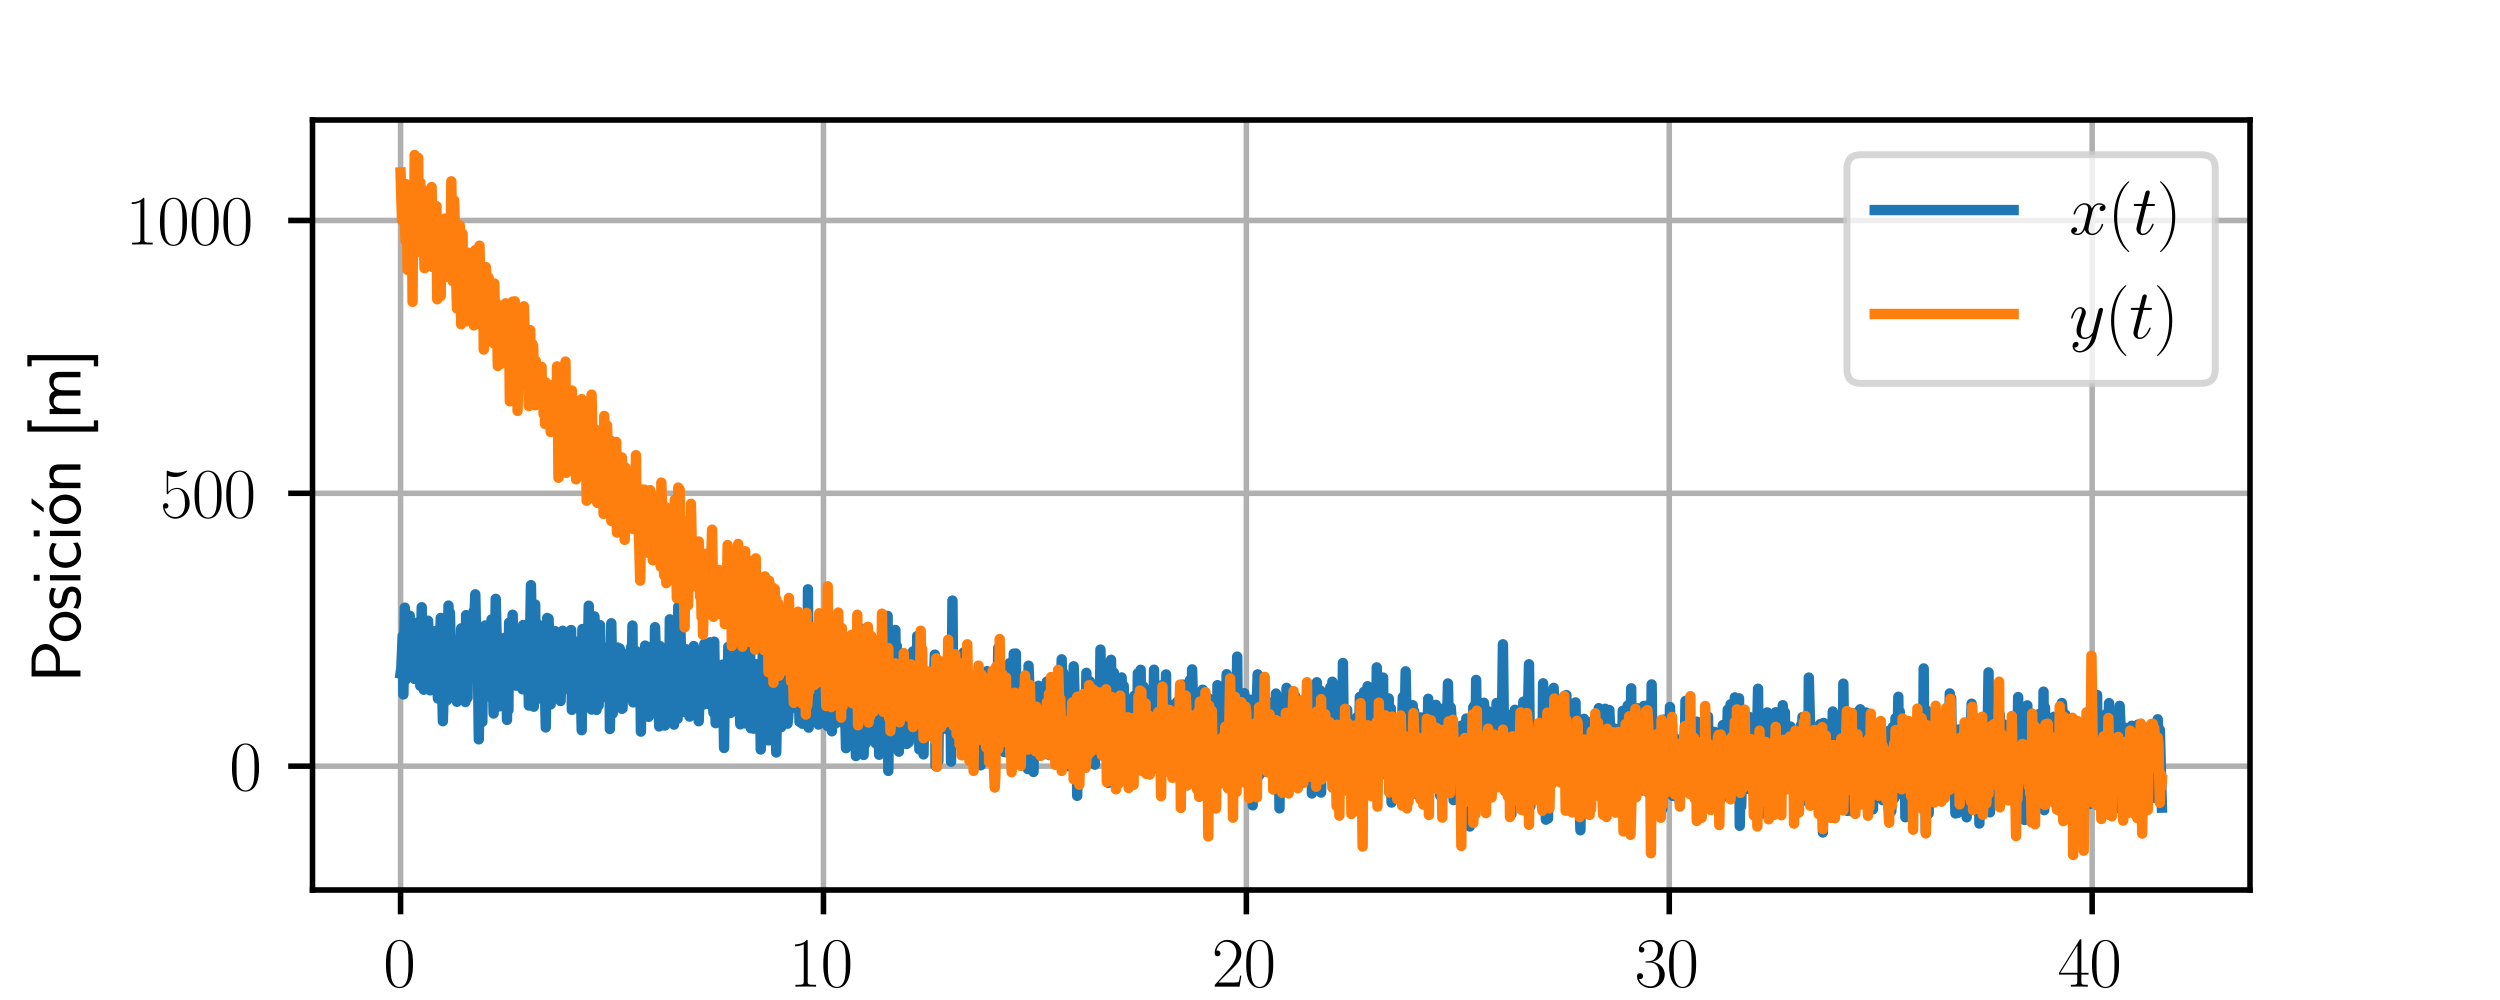 <?xml version="1.0" encoding="utf-8" standalone="no"?>
<!DOCTYPE svg PUBLIC "-//W3C//DTD SVG 1.1//EN"
  "http://www.w3.org/Graphics/SVG/1.1/DTD/svg11.dtd">
<svg xmlns:xlink="http://www.w3.org/1999/xlink" width="360pt" height="144pt" viewBox="0 0 360 144" xmlns="http://www.w3.org/2000/svg" version="1.1">
 <defs>
  <style type="text/css">*{stroke-linejoin: round; stroke-linecap: butt}</style>
 </defs>
 <g id="figure_1">
  <g id="patch_1">
   <path d="M 0 144 
L 360 144 
L 360 0 
L 0 0 
z
" style="fill: #ffffff"/>
  </g>
  <g id="axes_1">
   <g id="patch_2">
    <path d="M 45 128.16 
L 324 128.16 
L 324 17.28 
L 45 17.28 
z
" style="fill: #ffffff"/>
   </g>
   <g id="matplotlib.axis_1">
    <g id="xtick_1">
     <g id="line2d_1">
      <path d="M 57.682 128.16 
L 57.682 17.28 
" clip-path="url(#p76ad6e96b0)" style="fill: none; stroke: #b0b0b0; stroke-width: 0.8; stroke-linecap: square"/>
     </g>
     <g id="line2d_2">
      <defs>
       <path id="m9a890cb61f" d="M 0 0 
L 0 3.5 
" style="stroke: #000000; stroke-width: 0.8"/>
      </defs>
      <g>
       <use xlink:href="#m9a890cb61f" x="57.682" y="128.16" style="stroke: #000000; stroke-width: 0.8"/>
      </g>
     </g>
     <g id="text_1">
      <!-- $\mathdefault{0}$ -->
      <g transform="translate(55.191 142.078) scale(0.1 -0.1)">
       <defs>
        <path id="CMR17-30" d="M 2688 2038 
C 2688 2430 2682 3099 2413 3613 
C 2176 4063 1798 4224 1466 4224 
C 1158 4224 768 4082 525 3620 
C 269 3137 243 2539 243 2038 
C 243 1671 250 1112 448 623 
C 723 -39 1216 -128 1466 -128 
C 1760 -128 2208 -7 2470 604 
C 2662 1048 2688 1568 2688 2038 
z
M 1466 -26 
C 1056 -26 813 328 723 816 
C 653 1196 653 1749 653 2109 
C 653 2604 653 3015 736 3407 
C 858 3954 1216 4121 1466 4121 
C 1728 4121 2067 3947 2189 3420 
C 2272 3054 2278 2623 2278 2109 
C 2278 1691 2278 1176 2202 797 
C 2067 96 1690 -26 1466 -26 
z
" transform="scale(0.016)"/>
       </defs>
       <use xlink:href="#CMR17-30" transform="scale(0.996)"/>
      </g>
     </g>
    </g>
    <g id="xtick_2">
     <g id="line2d_3">
      <path d="M 118.579 128.16 
L 118.579 17.28 
" clip-path="url(#p76ad6e96b0)" style="fill: none; stroke: #b0b0b0; stroke-width: 0.8; stroke-linecap: square"/>
     </g>
     <g id="line2d_4">
      <g>
       <use xlink:href="#m9a890cb61f" x="118.579" y="128.16" style="stroke: #000000; stroke-width: 0.8"/>
      </g>
     </g>
     <g id="text_2">
      <!-- $\mathdefault{10}$ -->
      <g transform="translate(113.598 142.078) scale(0.1 -0.1)">
       <defs>
        <path id="CMR17-31" d="M 1702 4083 
C 1702 4217 1696 4224 1606 4224 
C 1357 3927 979 3833 621 3820 
C 602 3820 570 3820 563 3808 
C 557 3795 557 3782 557 3648 
C 755 3648 1088 3686 1344 3839 
L 1344 467 
C 1344 243 1331 166 781 166 
L 589 166 
L 589 0 
C 896 6 1216 12 1523 12 
C 1830 12 2150 6 2458 0 
L 2458 166 
L 2266 166 
C 1715 166 1702 236 1702 467 
L 1702 4083 
z
" transform="scale(0.016)"/>
       </defs>
       <use xlink:href="#CMR17-31" transform="scale(0.996)"/>
       <use xlink:href="#CMR17-30" transform="translate(45.69 0) scale(0.996)"/>
      </g>
     </g>
    </g>
    <g id="xtick_3">
     <g id="line2d_5">
      <path d="M 179.476 128.16 
L 179.476 17.28 
" clip-path="url(#p76ad6e96b0)" style="fill: none; stroke: #b0b0b0; stroke-width: 0.8; stroke-linecap: square"/>
     </g>
     <g id="line2d_6">
      <g>
       <use xlink:href="#m9a890cb61f" x="179.476" y="128.16" style="stroke: #000000; stroke-width: 0.8"/>
      </g>
     </g>
     <g id="text_3">
      <!-- $\mathdefault{20}$ -->
      <g transform="translate(174.495 142.078) scale(0.1 -0.1)">
       <defs>
        <path id="CMR17-32" d="M 2669 990 
L 2554 990 
C 2490 537 2438 460 2413 422 
C 2381 371 1920 371 1830 371 
L 602 371 
C 832 620 1280 1073 1824 1596 
C 2214 1966 2669 2400 2669 3033 
C 2669 3788 2067 4224 1395 4224 
C 691 4224 262 3603 262 3027 
C 262 2777 448 2745 525 2745 
C 589 2745 781 2783 781 3007 
C 781 3206 614 3264 525 3264 
C 486 3264 448 3257 422 3244 
C 544 3788 915 4057 1306 4057 
C 1862 4057 2227 3616 2227 3033 
C 2227 2477 1901 1998 1536 1583 
L 262 147 
L 262 0 
L 2515 0 
L 2669 990 
z
" transform="scale(0.016)"/>
       </defs>
       <use xlink:href="#CMR17-32" transform="scale(0.996)"/>
       <use xlink:href="#CMR17-30" transform="translate(45.69 0) scale(0.996)"/>
      </g>
     </g>
    </g>
    <g id="xtick_4">
     <g id="line2d_7">
      <path d="M 240.373 128.16 
L 240.373 17.28 
" clip-path="url(#p76ad6e96b0)" style="fill: none; stroke: #b0b0b0; stroke-width: 0.8; stroke-linecap: square"/>
     </g>
     <g id="line2d_8">
      <g>
       <use xlink:href="#m9a890cb61f" x="240.373" y="128.16" style="stroke: #000000; stroke-width: 0.8"/>
      </g>
     </g>
     <g id="text_4">
      <!-- $\mathdefault{30}$ -->
      <g transform="translate(235.392 142.078) scale(0.1 -0.1)">
       <defs>
        <path id="CMR17-33" d="M 1414 2176 
C 1984 2176 2234 1673 2234 1094 
C 2234 322 1824 25 1453 25 
C 1114 25 563 193 390 691 
C 422 678 454 678 486 678 
C 640 678 755 780 755 947 
C 755 1132 614 1216 486 1216 
C 378 1216 211 1164 211 927 
C 211 335 787 -128 1466 -128 
C 2176 -128 2720 432 2720 1087 
C 2720 1718 2208 2176 1600 2246 
C 2086 2347 2554 2776 2554 3353 
C 2554 3856 2048 4224 1472 4224 
C 890 4224 378 3862 378 3347 
C 378 3123 544 3084 627 3084 
C 762 3084 877 3167 877 3334 
C 877 3500 762 3584 627 3584 
C 602 3584 570 3584 544 3571 
C 730 3999 1235 4076 1459 4076 
C 1683 4076 2106 3966 2106 3347 
C 2106 3167 2080 2851 1862 2574 
C 1670 2329 1453 2316 1242 2297 
C 1210 2297 1062 2284 1037 2284 
C 992 2278 966 2272 966 2227 
C 966 2182 973 2176 1101 2176 
L 1414 2176 
z
" transform="scale(0.016)"/>
       </defs>
       <use xlink:href="#CMR17-33" transform="scale(0.996)"/>
       <use xlink:href="#CMR17-30" transform="translate(45.69 0) scale(0.996)"/>
      </g>
     </g>
    </g>
    <g id="xtick_5">
     <g id="line2d_9">
      <path d="M 301.27 128.16 
L 301.27 17.28 
" clip-path="url(#p76ad6e96b0)" style="fill: none; stroke: #b0b0b0; stroke-width: 0.8; stroke-linecap: square"/>
     </g>
     <g id="line2d_10">
      <g>
       <use xlink:href="#m9a890cb61f" x="301.27" y="128.16" style="stroke: #000000; stroke-width: 0.8"/>
      </g>
     </g>
     <g id="text_5">
      <!-- $\mathdefault{40}$ -->
      <g transform="translate(296.289 142.078) scale(0.1 -0.1)">
       <defs>
        <path id="CMR17-34" d="M 2150 4147 
C 2150 4281 2144 4288 2029 4288 
L 128 1254 
L 128 1088 
L 1779 1088 
L 1779 460 
C 1779 230 1766 166 1318 166 
L 1197 166 
L 1197 0 
C 1402 12 1747 12 1965 12 
C 2182 12 2528 12 2733 0 
L 2733 166 
L 2611 166 
C 2163 166 2150 230 2150 460 
L 2150 1088 
L 2803 1088 
L 2803 1254 
L 2150 1254 
L 2150 4147 
z
M 1798 3723 
L 1798 1254 
L 256 1254 
L 1798 3723 
z
" transform="scale(0.016)"/>
       </defs>
       <use xlink:href="#CMR17-34" transform="scale(0.996)"/>
       <use xlink:href="#CMR17-30" transform="translate(45.69 0) scale(0.996)"/>
      </g>
     </g>
    </g>
    <g id="text_6">
     <!-- Tiempo [s] -->
     <g transform="translate(162.098 155.488) scale(0.1 -0.1)">
      <defs>
       <path id="CMSS17-54" d="M 2317 3987 
L 2848 3987 
C 2925 3987 3002 3980 3078 3980 
L 3878 3980 
L 3878 4396 
L 218 4396 
L 218 3980 
L 1018 3980 
C 1094 3980 1171 3987 1248 3987 
L 1779 3987 
L 1779 0 
L 2317 0 
L 2317 3987 
z
" transform="scale(0.016)"/>
       <path id="CMSS17-69" d="M 979 4224 
L 442 4224 
L 442 3686 
L 979 3686 
L 979 4224 
z
M 947 2752 
L 474 2752 
L 474 0 
L 947 0 
L 947 2752 
z
" transform="scale(0.016)"/>
       <path id="CMSS17-65" d="M 2502 1375 
C 2502 1587 2490 2001 2285 2347 
C 2061 2713 1696 2816 1421 2816 
C 755 2816 192 2184 192 1363 
C 192 579 774 -64 1510 -64 
C 1798 -64 2150 19 2470 249 
C 2470 275 2458 414 2451 421 
C 2451 433 2432 629 2432 655 
C 2125 408 1773 326 1517 326 
C 1107 326 666 667 646 1375 
L 2502 1375 
z
M 698 1728 
C 781 2086 1062 2425 1421 2425 
C 1517 2425 1965 2412 2080 1728 
L 698 1728 
z
" transform="scale(0.016)"/>
       <path id="CMSS17-6d" d="M 4288 1878 
C 4288 2309 4179 2816 3462 2816 
C 2982 2816 2694 2515 2566 2328 
C 2451 2668 2182 2816 1798 2816 
C 1363 2816 1088 2566 941 2386 
L 941 2783 
L 474 2783 
L 474 0 
L 960 0 
L 960 1556 
C 960 1936 1101 2425 1555 2425 
C 2138 2425 2138 2013 2138 1826 
L 2138 0 
L 2624 0 
L 2624 1556 
C 2624 1936 2765 2425 3219 2425 
C 3802 2425 3802 2013 3802 1826 
L 3802 0 
L 4288 0 
L 4288 1878 
z
" transform="scale(0.016)"/>
       <path id="CMSS17-70" d="M 966 275 
C 1178 70 1466 -64 1773 -64 
C 2368 -64 2880 553 2880 1382 
C 2880 2147 2496 2816 1946 2816 
C 1626 2816 1242 2700 954 2470 
L 954 2764 
L 480 2764 
L 480 -1280 
L 966 -1280 
L 966 275 
z
M 966 2088 
C 1018 2166 1235 2412 1587 2412 
C 2035 2412 2394 1946 2394 1382 
C 2394 741 1958 326 1530 326 
C 1402 326 1267 358 1139 468 
C 966 624 966 721 966 812 
L 966 2088 
z
" transform="scale(0.016)"/>
       <path id="CMSS17-6f" d="M 2829 1356 
C 2829 2175 2221 2816 1504 2816 
C 768 2816 173 2156 173 1356 
C 173 544 787 -64 1498 -64 
C 2227 -64 2829 563 2829 1356 
z
M 1504 339 
C 1050 339 659 710 659 1407 
C 659 2150 1114 2425 1498 2425 
C 1914 2425 2342 2124 2342 1407 
C 2342 684 1926 339 1504 339 
z
" transform="scale(0.016)"/>
       <path id="CMSS17-5b" d="M 1613 -1600 
L 1613 -1210 
L 1062 -1210 
L 1062 4409 
L 1613 4409 
L 1613 4800 
L 595 4800 
L 595 -1600 
L 1613 -1600 
z
" transform="scale(0.016)"/>
       <path id="CMSS17-73" d="M 2061 2623 
C 1683 2803 1389 2816 1197 2816 
C 742 2816 198 2655 198 2009 
C 198 1363 902 1222 1094 1183 
C 1389 1126 1715 1062 1715 742 
C 1715 339 1254 339 1171 339 
C 915 339 563 409 243 639 
L 166 211 
C 531 0 883 -64 1178 -64 
C 1965 -64 2163 416 2163 780 
C 2163 1094 1984 1305 1862 1401 
C 1651 1567 1574 1587 1050 1695 
C 960 1708 646 1779 646 2067 
C 646 2431 1050 2431 1139 2431 
C 1555 2431 1811 2303 1984 2207 
L 2061 2623 
z
" transform="scale(0.016)"/>
       <path id="CMSS17-5d" d="M 1146 4800 
L 128 4800 
L 128 4409 
L 678 4409 
L 678 -1210 
L 128 -1210 
L 128 -1600 
L 1146 -1600 
L 1146 4800 
z
" transform="scale(0.016)"/>
      </defs>
      <use xlink:href="#CMSS17-54" transform="scale(0.996)"/>
      <use xlink:href="#CMSS17-69" transform="translate(63.819 0) scale(0.996)"/>
      <use xlink:href="#CMSS17-65" transform="translate(86 0) scale(0.996)"/>
      <use xlink:href="#CMSS17-6d" transform="translate(127.639 0) scale(0.996)"/>
      <use xlink:href="#CMSS17-70" transform="translate(201.868 0) scale(0.996)"/>
      <use xlink:href="#CMSS17-6f" transform="translate(252.676 0) scale(0.996)"/>
      <use xlink:href="#CMSS17-5b" transform="translate(330.748 0) scale(0.996)"/>
      <use xlink:href="#CMSS17-73" transform="translate(357.934 0) scale(0.996)"/>
      <use xlink:href="#CMSS17-5d" transform="translate(393.847 0) scale(0.996)"/>
     </g>
    </g>
   </g>
   <g id="matplotlib.axis_2">
    <g id="ytick_1">
     <g id="line2d_11">
      <path d="M 45 110.326 
L 324 110.326 
" clip-path="url(#p76ad6e96b0)" style="fill: none; stroke: #b0b0b0; stroke-width: 0.8; stroke-linecap: square"/>
     </g>
     <g id="line2d_12">
      <defs>
       <path id="me53c971c1a" d="M 0 0 
L -3.5 0 
" style="stroke: #000000; stroke-width: 0.8"/>
      </defs>
      <g>
       <use xlink:href="#me53c971c1a" x="45" y="110.326" style="stroke: #000000; stroke-width: 0.8"/>
      </g>
     </g>
     <g id="text_7">
      <!-- $\mathdefault{0}$ -->
      <g transform="translate(33.019 113.785) scale(0.1 -0.1)">
       <use xlink:href="#CMR17-30" transform="scale(0.996)"/>
      </g>
     </g>
    </g>
    <g id="ytick_2">
     <g id="line2d_13">
      <path d="M 45 71.037 
L 324 71.037 
" clip-path="url(#p76ad6e96b0)" style="fill: none; stroke: #b0b0b0; stroke-width: 0.8; stroke-linecap: square"/>
     </g>
     <g id="line2d_14">
      <g>
       <use xlink:href="#me53c971c1a" x="45" y="71.037" style="stroke: #000000; stroke-width: 0.8"/>
      </g>
     </g>
     <g id="text_8">
      <!-- $\mathdefault{500}$ -->
      <g transform="translate(23.056 74.496) scale(0.1 -0.1)">
       <defs>
        <path id="CMR17-35" d="M 730 3750 
C 794 3724 1056 3641 1325 3641 
C 1920 3641 2246 3961 2432 4140 
C 2432 4191 2432 4224 2394 4224 
C 2387 4224 2374 4224 2323 4198 
C 2099 4102 1837 4032 1517 4032 
C 1325 4032 1037 4055 723 4191 
C 653 4224 640 4224 634 4224 
C 602 4224 595 4217 595 4090 
L 595 2231 
C 595 2113 595 2080 659 2080 
C 691 2080 704 2093 736 2139 
C 941 2435 1222 2560 1542 2560 
C 1766 2560 2246 2415 2246 1293 
C 2246 1087 2246 716 2054 422 
C 1894 159 1645 25 1370 25 
C 947 25 518 319 403 812 
C 429 806 480 793 506 793 
C 589 793 749 838 749 1036 
C 749 1209 627 1280 506 1280 
C 358 1280 262 1190 262 1011 
C 262 454 704 -128 1382 -128 
C 2042 -128 2669 441 2669 1267 
C 2669 2054 2170 2662 1549 2662 
C 1222 2662 947 2540 730 2304 
L 730 3750 
z
" transform="scale(0.016)"/>
       </defs>
       <use xlink:href="#CMR17-35" transform="scale(0.996)"/>
       <use xlink:href="#CMR17-30" transform="translate(45.69 0) scale(0.996)"/>
       <use xlink:href="#CMR17-30" transform="translate(91.381 0) scale(0.996)"/>
      </g>
     </g>
    </g>
    <g id="ytick_3">
     <g id="line2d_15">
      <path d="M 45 31.748 
L 324 31.748 
" clip-path="url(#p76ad6e96b0)" style="fill: none; stroke: #b0b0b0; stroke-width: 0.8; stroke-linecap: square"/>
     </g>
     <g id="line2d_16">
      <g>
       <use xlink:href="#me53c971c1a" x="45" y="31.748" style="stroke: #000000; stroke-width: 0.8"/>
      </g>
     </g>
     <g id="text_9">
      <!-- $\mathdefault{1000}$ -->
      <g transform="translate(18.075 35.207) scale(0.1 -0.1)">
       <use xlink:href="#CMR17-31" transform="scale(0.996)"/>
       <use xlink:href="#CMR17-30" transform="translate(45.69 0) scale(0.996)"/>
       <use xlink:href="#CMR17-30" transform="translate(91.381 0) scale(0.996)"/>
       <use xlink:href="#CMR17-30" transform="translate(137.071 0) scale(0.996)"/>
      </g>
     </g>
    </g>
    <g id="text_10">
     <!-- Posición [m] -->
     <g transform="translate(11.584 98.318) rotate(-90) scale(0.1 -0.1)">
      <defs>
       <path id="CMSS17-50" d="M 2106 1856 
C 2874 1856 3501 2447 3501 3139 
C 3501 3818 2899 4416 2067 4416 
L 570 4416 
L 570 0 
L 1107 0 
L 1107 1856 
L 2106 1856 
z
M 1926 4057 
C 2669 4057 2995 3598 2995 3139 
C 2995 2711 2694 2227 1926 2227 
L 1094 2227 
L 1094 4057 
L 1926 4057 
z
" transform="scale(0.016)"/>
       <path id="CMSS17-63" d="M 2464 2540 
C 2464 2585 2170 2713 2093 2739 
C 1882 2816 1613 2816 1542 2816 
C 710 2816 211 2092 211 1363 
C 211 595 768 -64 1517 -64 
C 1946 -64 2253 76 2502 243 
L 2464 665 
C 2189 454 1869 339 1523 339 
C 1024 339 698 774 698 1369 
C 698 1830 909 2412 1549 2412 
C 1901 2412 2099 2342 2394 2143 
L 2464 2540 
z
" transform="scale(0.016)"/>
       <path id="CMSS17-13" d="M 2502 4416 
L 2016 4416 
L 1222 3321 
L 1613 3321 
L 2502 4416 
z
" transform="scale(0.016)"/>
       <path id="CMSS17-6e" d="M 2618 1878 
C 2618 2283 2522 2816 1798 2816 
C 1389 2816 1120 2604 941 2386 
L 941 2783 
L 474 2783 
L 474 0 
L 960 0 
L 960 1556 
C 960 1962 1114 2425 1549 2425 
C 2112 2425 2131 2045 2131 1826 
L 2131 0 
L 2618 0 
L 2618 1878 
z
" transform="scale(0.016)"/>
      </defs>
      <use xlink:href="#CMSS17-50" transform="scale(0.996)"/>
      <use xlink:href="#CMSS17-6f" transform="translate(57.133 0) scale(0.996)"/>
      <use xlink:href="#CMSS17-73" transform="translate(103.977 0) scale(0.996)"/>
      <use xlink:href="#CMSS17-69" transform="translate(139.89 0) scale(0.996)"/>
      <use xlink:href="#CMSS17-63" transform="translate(162.071 0) scale(0.996)"/>
      <use xlink:href="#CMSS17-69" transform="translate(203.71 0) scale(0.996)"/>
      <use xlink:href="#CMSS17-13" transform="translate(225.891 0) scale(0.996)"/>
      <use xlink:href="#CMSS17-6f" transform="translate(225.891 0) scale(0.996)"/>
      <use xlink:href="#CMSS17-6e" transform="translate(272.734 0) scale(0.996)"/>
      <use xlink:href="#CMSS17-5b" transform="translate(352.168 0) scale(0.996)"/>
      <use xlink:href="#CMSS17-6d" transform="translate(379.354 0) scale(0.996)"/>
      <use xlink:href="#CMSS17-5d" transform="translate(453.583 0) scale(0.996)"/>
     </g>
    </g>
   </g>
   <g id="line2d_17">
    <path d="M 57.682 96.97 
L 57.783 96.263 
L 57.986 91.572 
L 58.088 99.998 
L 58.291 87.503 
L 58.392 97.937 
L 58.494 96.095 
L 58.595 89.388 
L 58.697 96.573 
L 58.9 94.191 
L 59.001 88.656 
L 59.103 97.06 
L 59.204 96.126 
L 59.306 90.298 
L 59.407 92.049 
L 59.509 90.099 
L 59.712 97.78 
L 60.016 89.675 
L 60.321 97.765 
L 60.422 95.95 
L 60.524 98.766 
L 60.727 87.44 
L 60.93 98.705 
L 61.031 99.323 
L 61.234 91.719 
L 61.437 97.98 
L 61.64 89.388 
L 61.945 99.411 
L 62.046 99.108 
L 62.148 96.069 
L 62.249 97.478 
L 62.351 97.122 
L 62.452 94.783 
L 62.554 96.276 
L 62.655 90.884 
L 63.061 100.587 
L 63.163 95.672 
L 63.264 97.785 
L 63.467 88.984 
L 63.772 103.851 
L 63.975 96.531 
L 64.076 95.936 
L 64.178 94.35 
L 64.38 100.827 
L 64.583 87.204 
L 64.685 95.131 
L 64.786 88.224 
L 64.989 96.301 
L 65.091 95.701 
L 65.192 96.323 
L 65.294 92.268 
L 65.395 94.74 
L 65.497 94.494 
L 65.598 96.477 
L 65.801 101.057 
L 66.004 92.708 
L 66.207 97.195 
L 66.41 90.485 
L 66.512 97.623 
L 66.613 93.587 
L 66.715 93.607 
L 66.816 96.113 
L 66.918 93.921 
L 67.019 101.089 
L 67.121 88.574 
L 67.324 100.48 
L 67.425 90.162 
L 67.628 95.994 
L 67.73 95.533 
L 67.831 93.197 
L 67.933 96.636 
L 68.034 95.875 
L 68.237 87.953 
L 68.339 88.504 
L 68.44 85.584 
L 68.643 95.578 
L 68.745 94.491 
L 68.846 98.146 
L 68.948 106.467 
L 69.049 98.697 
L 69.151 99.13 
L 69.252 95.851 
L 69.455 103.953 
L 69.557 92.907 
L 69.658 95.1 
L 69.861 90.072 
L 69.963 95.675 
L 70.064 95.443 
L 70.267 98.501 
L 70.369 98.777 
L 70.47 92.886 
L 70.673 100.406 
L 70.775 89.205 
L 71.079 102.746 
L 71.181 89.885 
L 71.282 94.096 
L 71.384 86.234 
L 71.587 94.728 
L 71.688 94.761 
L 71.79 94.369 
L 71.891 101.728 
L 72.094 93.708 
L 72.196 97.602 
L 72.297 94.46 
L 72.399 97.558 
L 72.602 91.87 
L 72.703 92.503 
L 72.805 92.065 
L 73.008 103.666 
L 73.109 92.116 
L 73.211 102.255 
L 73.312 89.658 
L 73.414 94.877 
L 73.515 94.222 
L 73.617 92.126 
L 73.718 93.184 
L 73.82 88.522 
L 74.023 96.019 
L 74.226 93.786 
L 74.327 98.74 
L 74.53 93.024 
L 74.733 98.7 
L 74.936 96.373 
L 75.037 96.08 
L 75.24 99.259 
L 75.342 90.004 
L 75.545 95.62 
L 75.646 91.075 
L 75.748 97.81 
L 75.849 93.7 
L 76.052 95.442 
L 76.154 101.599 
L 76.458 84.261 
L 76.661 97.189 
L 76.763 94.326 
L 76.864 101.766 
L 77.067 87.051 
L 77.169 100.816 
L 77.372 89.814 
L 77.575 99.119 
L 77.778 95.575 
L 77.879 96.851 
L 77.981 92.782 
L 78.184 99.83 
L 78.387 95.799 
L 78.59 104.748 
L 78.793 88.993 
L 78.894 99.598 
L 78.996 89.093 
L 79.3 101.429 
L 79.402 94.594 
L 79.605 97.523 
L 79.706 95.744 
L 79.909 90.871 
L 80.112 97.605 
L 80.214 93.531 
L 80.315 100.189 
L 80.417 94.631 
L 80.62 98.478 
L 80.721 100.956 
L 80.823 97.512 
L 80.924 99.527 
L 81.026 90.829 
L 81.127 98.254 
L 81.229 98.249 
L 81.33 94.567 
L 81.432 95.153 
L 81.533 91.593 
L 81.635 99.123 
L 81.736 95.897 
L 81.838 96.426 
L 81.939 93.646 
L 82.041 99.065 
L 82.142 97.134 
L 82.244 90.727 
L 82.345 102.217 
L 82.447 99.71 
L 82.548 94.057 
L 82.65 97.207 
L 82.751 92.337 
L 82.954 96.6 
L 83.056 97.087 
L 83.259 94.733 
L 83.36 100.131 
L 83.462 93.661 
L 83.563 95.196 
L 83.766 105.149 
L 83.868 90.581 
L 84.071 97.661 
L 84.172 98.565 
L 84.274 92.059 
L 84.375 98.422 
L 84.477 96.689 
L 84.578 98.257 
L 84.781 87.219 
L 84.984 98.745 
L 85.086 96.249 
L 85.187 102.179 
L 85.288 95.026 
L 85.491 101.399 
L 85.593 88.764 
L 85.796 92.215 
L 85.897 102.231 
L 85.999 92.234 
L 86.1 92.841 
L 86.202 101.589 
L 86.405 90.024 
L 86.608 100.477 
L 86.811 93.161 
L 86.912 95.032 
L 87.014 94.331 
L 87.217 97.704 
L 87.318 95.045 
L 87.521 97.972 
L 87.623 99.968 
L 87.724 93.385 
L 87.826 104.983 
L 88.029 89.746 
L 88.232 102.746 
L 88.435 95.938 
L 88.536 97.207 
L 88.638 100.076 
L 88.739 95.029 
L 88.841 95.667 
L 88.942 93.243 
L 89.044 100.076 
L 89.247 93.385 
L 89.348 99.535 
L 89.45 97.216 
L 89.551 102.068 
L 89.653 102.005 
L 89.754 94.099 
L 89.856 95.505 
L 90.059 100.463 
L 90.262 95.374 
L 90.363 98.945 
L 90.566 95.601 
L 90.668 98.64 
L 90.769 96.911 
L 90.871 93.21 
L 90.972 96.553 
L 91.074 90.078 
L 91.175 101.148 
L 91.277 95.106 
L 91.48 97.399 
L 91.581 93.749 
L 91.784 100.917 
L 91.987 94.048 
L 92.089 101.123 
L 92.19 96.489 
L 92.292 105.354 
L 92.393 94.247 
L 92.495 98.534 
L 92.596 96.473 
L 92.698 100.589 
L 92.799 98.323 
L 92.901 92.967 
L 93.002 99.855 
L 93.104 98.822 
L 93.205 101.039 
L 93.307 95.538 
L 93.408 103.218 
L 93.51 95.134 
L 93.611 99.383 
L 93.713 95.165 
L 93.916 98.891 
L 94.017 92.968 
L 94.119 94.916 
L 94.22 101.075 
L 94.322 90.318 
L 94.423 93.611 
L 94.525 102.424 
L 94.626 94.601 
L 94.931 104.605 
L 95.032 93.036 
L 95.337 100.99 
L 95.438 94.055 
L 95.54 100.508 
L 95.641 100.425 
L 95.742 104.481 
L 95.945 93.742 
L 96.047 96.08 
L 96.148 94.586 
L 96.351 102.434 
L 96.453 89.185 
L 96.656 101.072 
L 96.757 96.762 
L 96.859 99.876 
L 96.96 95.532 
L 97.062 104.343 
L 97.468 94.1 
L 97.569 103.505 
L 97.671 87.369 
L 97.874 98.167 
L 97.975 90.467 
L 98.178 97.778 
L 98.28 94.955 
L 98.381 102.517 
L 98.483 95.683 
L 98.584 101.61 
L 98.686 100.007 
L 98.787 93.491 
L 99.092 97.332 
L 99.193 95.438 
L 99.295 103.182 
L 99.396 95.726 
L 99.498 102.348 
L 99.599 101.864 
L 99.701 94.473 
L 99.802 101.072 
L 99.904 93.035 
L 100.005 95.17 
L 100.107 93.935 
L 100.31 101.126 
L 100.411 100.56 
L 100.513 96.808 
L 100.614 103.856 
L 100.716 101.178 
L 100.919 93.651 
L 101.223 100.131 
L 101.325 101.443 
L 101.426 92.712 
L 101.528 101.239 
L 101.731 96.953 
L 101.832 96.729 
L 101.934 99.302 
L 102.035 94.755 
L 102.137 101.407 
L 102.238 92.491 
L 102.34 99.275 
L 102.441 98.765 
L 102.746 102.65 
L 102.847 92.405 
L 103.05 104.131 
L 103.253 99.029 
L 103.355 95.895 
L 103.456 101.838 
L 103.659 96.139 
L 103.761 101.618 
L 103.862 97.552 
L 103.964 103.146 
L 104.065 95.708 
L 104.268 107.709 
L 104.37 97.223 
L 104.471 97.583 
L 104.573 101.693 
L 104.674 96.656 
L 104.776 97.778 
L 104.877 93.142 
L 105.182 102.678 
L 105.283 98.535 
L 105.385 99.938 
L 105.486 92.575 
L 105.689 99.417 
L 105.791 101.738 
L 105.892 94.191 
L 105.994 101.422 
L 106.095 99.371 
L 106.196 92.614 
L 106.399 99.912 
L 106.602 104.304 
L 106.907 92.478 
L 107.008 101.363 
L 107.11 99.083 
L 107.313 104.174 
L 107.719 91.307 
L 107.82 102.122 
L 107.922 101.09 
L 108.023 93.386 
L 108.125 104.863 
L 108.226 99.269 
L 108.531 104.934 
L 108.632 98.075 
L 108.734 98.169 
L 108.835 100.956 
L 108.937 95.657 
L 109.038 104.318 
L 109.241 99.218 
L 109.343 99.548 
L 109.444 98.937 
L 109.546 107.925 
L 109.749 99.222 
L 109.85 93.219 
L 110.053 97.777 
L 110.256 100.139 
L 110.358 99.033 
L 110.459 101.331 
L 110.561 100.438 
L 110.662 106.62 
L 110.764 102.702 
L 110.865 105.941 
L 110.967 98.872 
L 111.068 104.614 
L 111.17 95.398 
L 111.271 105.701 
L 111.373 95.854 
L 111.474 97.618 
L 111.576 94.371 
L 111.779 108.356 
L 111.982 96.014 
L 112.083 99.574 
L 112.185 92.447 
L 112.388 104.648 
L 112.489 104.708 
L 112.794 95.693 
L 112.997 101.109 
L 113.098 99.339 
L 113.2 103.976 
L 113.301 94.434 
L 113.403 104.214 
L 113.504 103.184 
L 113.809 96.877 
L 113.91 97.272 
L 114.113 101.927 
L 114.316 97.24 
L 114.418 101.399 
L 114.519 100.811 
L 114.621 97.185 
L 114.722 97.599 
L 114.925 100.854 
L 115.027 99.254 
L 115.128 103.944 
L 115.23 93.501 
L 115.433 98.195 
L 115.534 104.221 
L 115.636 98.384 
L 115.839 103.549 
L 115.94 96.934 
L 116.042 103.271 
L 116.143 92.319 
L 116.245 102.214 
L 116.346 84.86 
L 116.448 104.778 
L 116.549 101.02 
L 116.752 103.814 
L 116.853 103.719 
L 116.955 98.235 
L 117.056 102.462 
L 117.259 92.671 
L 117.462 98.183 
L 117.564 97.333 
L 117.665 100.071 
L 117.767 99.074 
L 117.868 104.336 
L 117.97 94.82 
L 118.071 97.576 
L 118.173 96.524 
L 118.274 100.098 
L 118.376 98.064 
L 118.477 100.066 
L 118.579 94.733 
L 118.68 103.393 
L 118.883 93.687 
L 119.188 104.563 
L 119.289 104.31 
L 119.391 93.882 
L 119.594 100.418 
L 119.797 105.306 
L 120 96.303 
L 120.101 96.604 
L 120.304 104.191 
L 120.507 99.097 
L 120.609 102.28 
L 120.71 98.954 
L 120.812 99.192 
L 120.913 98.747 
L 121.015 101.442 
L 121.218 96.893 
L 121.319 101.575 
L 121.421 101.19 
L 121.522 104.232 
L 121.624 99.779 
L 121.827 107.733 
L 121.928 101.462 
L 122.03 101.554 
L 122.334 93.721 
L 122.436 103.77 
L 122.639 97.586 
L 122.74 98.955 
L 122.842 95.604 
L 123.045 103.593 
L 123.146 96.603 
L 123.248 108.868 
L 123.349 100.312 
L 123.451 103.052 
L 123.552 93.142 
L 123.755 104.736 
L 123.857 104.358 
L 123.958 90.517 
L 124.06 102.406 
L 124.161 101.082 
L 124.263 102.451 
L 124.364 108.715 
L 124.567 96.853 
L 124.669 107.053 
L 124.872 100.31 
L 124.973 102.447 
L 125.075 98.426 
L 125.278 104.583 
L 125.379 104.378 
L 125.582 100.378 
L 125.684 106.387 
L 125.785 104.296 
L 125.887 98.024 
L 126.09 107.028 
L 126.191 105.478 
L 126.293 96.417 
L 126.597 108.687 
L 126.8 92.098 
L 126.902 106.952 
L 127.104 100.702 
L 127.307 103.874 
L 127.409 104.751 
L 127.51 107.581 
L 127.612 107.39 
L 127.815 88.689 
L 127.916 111.011 
L 128.119 95.902 
L 128.221 104.333 
L 128.424 100.09 
L 128.525 107.332 
L 128.627 105.204 
L 128.728 96.819 
L 128.83 97.084 
L 128.931 90.715 
L 129.033 97.582 
L 129.134 93.008 
L 129.236 102.291 
L 129.337 98.457 
L 129.439 108.24 
L 129.54 95.373 
L 129.743 102.552 
L 130.149 100.301 
L 130.251 99.469 
L 130.352 99.695 
L 130.555 107.139 
L 130.758 97.136 
L 130.86 106.899 
L 131.063 98.587 
L 131.266 103.769 
L 131.469 93.802 
L 131.57 103.278 
L 131.773 98.053 
L 131.875 102.866 
L 131.976 102.039 
L 132.078 91.601 
L 132.179 105.38 
L 132.281 96.215 
L 132.382 107.92 
L 132.788 98.641 
L 132.89 100.498 
L 132.991 108.635 
L 133.093 101.336 
L 133.194 104.612 
L 133.296 104.422 
L 133.499 96.839 
L 133.6 105.3 
L 133.803 99.475 
L 134.006 103.815 
L 134.108 104.101 
L 134.412 96.385 
L 134.514 97.745 
L 134.615 94.27 
L 134.717 110.25 
L 134.92 98.99 
L 135.021 101.708 
L 135.123 109.608 
L 135.224 100.472 
L 135.326 103.448 
L 135.427 99.29 
L 135.529 99.445 
L 135.732 100.494 
L 135.833 98.24 
L 135.935 101.725 
L 136.036 96.337 
L 136.138 100.947 
L 136.239 97.605 
L 136.442 105.058 
L 136.747 97.065 
L 136.848 97.491 
L 136.95 109.678 
L 137.153 86.485 
L 137.254 98.263 
L 137.356 97.498 
L 137.457 103.759 
L 137.66 98.115 
L 137.761 107.032 
L 137.863 98.499 
L 137.964 104.935 
L 138.066 100.774 
L 138.167 101.858 
L 138.269 101.067 
L 138.37 96.14 
L 138.573 107.941 
L 138.776 93.943 
L 138.878 97.657 
L 138.979 105.575 
L 139.081 101.119 
L 139.182 104.068 
L 139.284 101.029 
L 139.385 103.383 
L 139.487 102.3 
L 139.588 106.077 
L 139.69 100.048 
L 139.893 105.2 
L 140.096 99.739 
L 140.197 106.957 
L 140.299 100.168 
L 140.4 105.785 
L 140.603 98.488 
L 140.705 102.968 
L 140.908 96.772 
L 141.009 105.824 
L 141.111 99.47 
L 141.212 110.212 
L 141.415 99.001 
L 141.517 99.843 
L 141.618 103.976 
L 141.72 98.119 
L 141.821 102.353 
L 141.923 100.041 
L 142.024 100.949 
L 142.126 96.647 
L 142.227 103.982 
L 142.329 100.381 
L 142.532 102.626 
L 142.735 107.047 
L 142.938 101.426 
L 143.141 99.171 
L 143.242 102.952 
L 143.344 97.773 
L 143.547 106.575 
L 143.75 93.306 
L 143.851 107.529 
L 144.054 100.691 
L 144.156 104.06 
L 144.257 102.891 
L 144.359 106.855 
L 144.46 101.337 
L 144.562 108.285 
L 144.765 100.673 
L 144.866 97.254 
L 144.968 102.292 
L 145.069 100.596 
L 145.272 108.5 
L 145.374 95.494 
L 145.577 104.864 
L 145.678 100.173 
L 145.78 110.307 
L 145.881 106.492 
L 145.983 94.125 
L 146.186 107.758 
L 146.287 94.108 
L 146.389 108.01 
L 146.49 97.983 
L 146.592 103.634 
L 146.693 101.65 
L 146.896 106.963 
L 146.998 107.801 
L 147.099 102.491 
L 147.201 102.609 
L 147.302 109.274 
L 147.404 99.801 
L 147.505 100.257 
L 147.607 98.219 
L 147.708 107.279 
L 147.81 97.888 
L 148.012 110.75 
L 148.114 95.861 
L 148.418 103.906 
L 148.52 99.478 
L 148.621 106.789 
L 148.723 101.228 
L 148.824 111.163 
L 149.027 100.068 
L 149.129 105.062 
L 149.23 99.762 
L 149.433 105.357 
L 149.535 98.755 
L 149.738 104.66 
L 149.941 102.917 
L 150.042 107.505 
L 150.347 99.766 
L 150.448 108.168 
L 150.651 98.729 
L 150.753 98.148 
L 150.854 99.888 
L 150.956 105.477 
L 151.057 101.598 
L 151.159 108.743 
L 151.26 103.19 
L 151.362 106.327 
L 151.463 97.521 
L 151.565 106.51 
L 151.768 104.174 
L 151.869 98.481 
L 151.971 104.488 
L 152.072 100.272 
L 152.174 101.163 
L 152.275 103.487 
L 152.377 102.402 
L 152.478 104.355 
L 152.58 97.463 
L 152.681 99.66 
L 152.783 99.069 
L 152.884 94.943 
L 152.986 100.391 
L 153.087 96.818 
L 153.29 102.514 
L 153.493 99.678 
L 153.595 103.042 
L 153.696 101.224 
L 153.798 110.323 
L 153.899 105.635 
L 154.102 108.712 
L 154.204 97.424 
L 154.305 104.037 
L 154.407 102.598 
L 154.508 109.849 
L 154.61 95.947 
L 154.711 99.166 
L 154.813 108.696 
L 154.914 100.077 
L 155.016 101.914 
L 155.117 114.596 
L 155.219 101.464 
L 155.32 103.672 
L 155.422 101.875 
L 155.523 105.802 
L 155.625 101.766 
L 155.828 107.706 
L 156.031 105.173 
L 156.132 102.406 
L 156.234 105.793 
L 156.335 104.976 
L 156.437 96.892 
L 156.538 103.718 
L 156.64 103.56 
L 156.741 101.272 
L 156.843 109.574 
L 156.944 98.116 
L 157.046 104.358 
L 157.147 103.75 
L 157.249 107.984 
L 157.452 102.636 
L 157.553 103.039 
L 157.655 110.112 
L 157.756 99.845 
L 157.858 102.523 
L 157.959 100.017 
L 158.061 108.535 
L 158.264 103.885 
L 158.365 103.638 
L 158.466 93.539 
L 158.669 106.622 
L 158.771 104.873 
L 158.872 95.92 
L 159.075 108.996 
L 159.278 100.541 
L 159.38 96.464 
L 159.583 112.733 
L 159.786 101.614 
L 159.887 105.083 
L 159.989 95.01 
L 160.09 103.425 
L 160.192 102.03 
L 160.293 104.777 
L 160.395 96.861 
L 160.496 100.112 
L 160.598 98.857 
L 160.699 105.172 
L 160.902 98.413 
L 161.105 110.982 
L 161.207 104.988 
L 161.308 106.158 
L 161.511 97.549 
L 161.714 104.515 
L 161.816 98.767 
L 162.019 109.357 
L 162.12 103.124 
L 162.222 104.566 
L 162.323 104.514 
L 162.425 109.199 
L 162.628 103.107 
L 162.831 108.64 
L 162.932 107.21 
L 163.034 101.114 
L 163.135 103.637 
L 163.338 100.185 
L 163.541 104.289 
L 163.643 102.315 
L 163.744 105.951 
L 163.846 96.952 
L 163.947 101.176 
L 164.049 99.373 
L 164.15 100.066 
L 164.252 96.453 
L 164.353 106.87 
L 164.455 103.096 
L 164.556 104.094 
L 164.658 98.859 
L 164.759 99.648 
L 164.861 105.559 
L 165.064 102.771 
L 165.165 101.739 
L 165.267 103.206 
L 165.47 110.177 
L 165.673 102.133 
L 165.774 107.247 
L 165.977 103.744 
L 166.079 105.518 
L 166.18 96.442 
L 166.282 107.477 
L 166.485 102.492 
L 166.586 110.658 
L 166.688 108.097 
L 166.789 98.721 
L 166.992 108.084 
L 167.094 103.082 
L 167.297 110.358 
L 167.5 104.189 
L 167.601 98.491 
L 167.703 99.357 
L 167.804 106.54 
L 167.906 97.123 
L 168.007 110.035 
L 168.21 101.719 
L 168.413 105.858 
L 168.515 108.533 
L 168.92 101.494 
L 169.225 107.449 
L 169.326 106.958 
L 169.529 101.051 
L 169.732 110.898 
L 169.935 100.829 
L 170.037 101.52 
L 170.138 108.846 
L 170.24 107.357 
L 170.341 98.588 
L 170.443 102.134 
L 170.544 99.879 
L 170.646 102.898 
L 170.747 100.01 
L 170.849 108.483 
L 170.95 99.334 
L 171.052 110.433 
L 171.153 107.569 
L 171.255 108.151 
L 171.356 97.923 
L 171.559 102.902 
L 171.661 96.393 
L 171.864 103.41 
L 171.965 99.764 
L 172.067 106.803 
L 172.27 101.006 
L 172.371 109.701 
L 172.777 100.635 
L 172.98 101.871 
L 173.082 105.946 
L 173.183 99.319 
L 173.285 99.449 
L 173.386 109.121 
L 173.488 105.767 
L 173.589 109.779 
L 173.691 109.622 
L 173.894 101.183 
L 173.995 100.538 
L 174.097 109.197 
L 174.198 106.215 
L 174.503 110.526 
L 174.604 110.419 
L 174.807 104.727 
L 175.01 114.939 
L 175.112 108.14 
L 175.213 110.597 
L 175.315 98.667 
L 175.416 100.295 
L 175.518 99.947 
L 175.721 109.481 
L 175.822 101.172 
L 175.924 110.166 
L 176.025 109.079 
L 176.127 109.562 
L 176.228 107.299 
L 176.33 101.279 
L 176.533 107.813 
L 176.634 97.086 
L 176.837 107.487 
L 176.939 103.049 
L 177.142 108.372 
L 177.243 107.32 
L 177.345 101.801 
L 177.446 109.15 
L 177.548 99.588 
L 177.751 108.296 
L 177.852 99.382 
L 177.954 107.776 
L 178.157 94.558 
L 178.258 107.029 
L 178.36 102.114 
L 178.461 104.736 
L 178.563 104.647 
L 178.664 106.132 
L 178.766 110.431 
L 178.867 105.824 
L 179.07 111.977 
L 179.172 99.822 
L 179.273 111.194 
L 179.476 103.351 
L 179.78 109.413 
L 179.983 100.749 
L 180.085 109.282 
L 180.186 103.985 
L 180.288 107.047 
L 180.389 115.969 
L 180.491 101.41 
L 180.694 109.545 
L 180.795 109.688 
L 180.998 100.53 
L 181.1 97.112 
L 181.303 111.669 
L 181.404 101.206 
L 181.607 106.615 
L 181.709 105.372 
L 181.81 110.844 
L 181.912 99.275 
L 182.013 102.291 
L 182.115 110.5 
L 182.216 101.981 
L 182.318 102.806 
L 182.419 111.18 
L 182.521 106.614 
L 182.622 108.062 
L 182.724 107.703 
L 182.825 105.725 
L 183.028 108.679 
L 183.13 107.386 
L 183.333 101.066 
L 183.434 102.283 
L 183.536 110.607 
L 183.739 99.869 
L 183.942 105.383 
L 184.043 104.375 
L 184.145 105.481 
L 184.246 116.402 
L 184.348 101.541 
L 184.449 106.457 
L 184.551 105.792 
L 184.754 108.917 
L 184.855 104.373 
L 184.957 108.723 
L 185.058 104.332 
L 185.16 104.91 
L 185.261 99.053 
L 185.363 110.894 
L 185.464 103.428 
L 185.667 107.8 
L 185.769 99.505 
L 185.87 107.985 
L 185.972 107.496 
L 186.073 100.892 
L 186.175 110.931 
L 186.276 103.517 
L 186.378 103.578 
L 186.479 100.209 
L 186.682 107.486 
L 186.784 104.466 
L 186.885 108.374 
L 186.987 105.98 
L 187.088 108.881 
L 187.19 102.451 
L 187.291 108.65 
L 187.393 106.949 
L 187.494 108.859 
L 187.596 106.158 
L 187.697 107.156 
L 187.799 101.405 
L 187.9 109.445 
L 188.002 109.378 
L 188.103 104.318 
L 188.205 107.743 
L 188.408 99.089 
L 188.611 109.192 
L 188.712 104.781 
L 188.814 106.175 
L 188.915 114.263 
L 189.017 112.195 
L 189.118 101.223 
L 189.22 103.26 
L 189.321 111.021 
L 189.626 98.249 
L 189.828 108.928 
L 189.93 107.944 
L 190.133 99.446 
L 190.234 114.131 
L 190.336 102.57 
L 190.437 109.368 
L 190.64 100.018 
L 190.742 106.862 
L 190.843 102.314 
L 190.945 104.345 
L 191.046 100.305 
L 191.148 103.171 
L 191.351 110.414 
L 191.452 107.634 
L 191.554 98.976 
L 191.757 108.596 
L 191.858 98.173 
L 192.061 107.108 
L 192.163 102.382 
L 192.366 110.15 
L 192.569 101.441 
L 192.772 110.044 
L 192.873 111.81 
L 193.076 103.316 
L 193.178 103.401 
L 193.279 106.154 
L 193.381 95.468 
L 193.584 112.511 
L 193.787 108.046 
L 193.99 102.219 
L 194.091 109.671 
L 194.193 108.273 
L 194.294 105.021 
L 194.497 108.112 
L 194.599 105.402 
L 194.7 113.912 
L 194.802 106.154 
L 195.005 115.442 
L 195.208 106.062 
L 195.309 111.007 
L 195.411 103.281 
L 195.512 111.028 
L 195.614 106.131 
L 195.715 107.653 
L 195.817 100.348 
L 195.918 112.189 
L 196.121 103.255 
L 196.223 108.747 
L 196.324 108.634 
L 196.426 99.605 
L 196.629 112.449 
L 196.933 98.819 
L 197.035 104.762 
L 197.136 101.586 
L 197.339 111.207 
L 197.441 108.859 
L 197.542 100.269 
L 197.644 108.924 
L 197.745 108.529 
L 197.948 105.336 
L 198.05 105.869 
L 198.151 108.877 
L 198.253 96.108 
L 198.557 111.852 
L 198.76 104.273 
L 198.862 106.1 
L 198.963 104.859 
L 199.065 106.27 
L 199.166 97.572 
L 199.268 108.977 
L 199.471 101.906 
L 199.572 100.991 
L 199.674 111.007 
L 199.877 101.736 
L 199.978 100.577 
L 200.08 114.113 
L 200.181 110.521 
L 200.282 102.003 
L 200.384 115.564 
L 200.587 103.39 
L 200.688 109.824 
L 200.79 107.077 
L 200.891 110.418 
L 200.993 106.295 
L 201.094 112.609 
L 201.196 111.77 
L 201.399 105.31 
L 201.602 105.523 
L 201.703 111.836 
L 202.008 100.365 
L 202.211 107.494 
L 202.414 96.672 
L 202.617 107.419 
L 202.718 104.729 
L 202.82 108.799 
L 202.921 107.766 
L 203.023 108.524 
L 203.124 105.106 
L 203.226 105.868 
L 203.327 111.852 
L 203.429 101.552 
L 203.53 104.498 
L 203.632 102.427 
L 203.733 105.223 
L 203.835 114.296 
L 204.038 105.387 
L 204.139 106.15 
L 204.241 110.223 
L 204.342 108.084 
L 204.444 108.441 
L 204.545 103.308 
L 204.647 106.816 
L 204.748 103.936 
L 204.85 104.044 
L 205.053 112.255 
L 205.256 110.637 
L 205.459 102.99 
L 205.56 108.02 
L 205.662 100.62 
L 205.865 106.132 
L 205.966 104.59 
L 206.068 109.774 
L 206.271 105.52 
L 206.372 104.336 
L 206.575 110.092 
L 206.677 107.754 
L 206.778 101.503 
L 206.981 107.772 
L 207.184 106.206 
L 207.387 114.566 
L 207.489 109.17 
L 207.59 112.717 
L 207.793 105.062 
L 207.895 102.008 
L 207.996 109.091 
L 208.098 103.454 
L 208.199 112.095 
L 208.504 98.42 
L 208.707 108.245 
L 208.91 101.866 
L 209.011 103.291 
L 209.113 111.14 
L 209.214 103.976 
L 209.316 115.214 
L 209.417 107.914 
L 209.519 110.903 
L 209.62 109.851 
L 209.722 105.96 
L 209.823 112.12 
L 209.925 107.449 
L 210.026 107.61 
L 210.128 107.232 
L 210.229 109.16 
L 210.432 104.495 
L 210.534 111.864 
L 210.635 108.919 
L 210.736 111.364 
L 210.838 108.25 
L 210.939 114.163 
L 211.142 103.472 
L 211.345 108.523 
L 211.447 104.773 
L 211.548 105.266 
L 211.65 119.015 
L 211.751 105.982 
L 211.853 116.579 
L 212.056 106.479 
L 212.157 101.817 
L 212.259 103.352 
L 212.36 101.531 
L 212.462 109.502 
L 212.563 97.912 
L 212.665 106.066 
L 212.766 104.062 
L 212.969 111.981 
L 213.071 110.763 
L 213.172 105.403 
L 213.274 107.752 
L 213.375 106.759 
L 213.578 102.141 
L 213.68 101.198 
L 213.781 102.336 
L 213.883 109.798 
L 213.984 102.416 
L 214.086 109.289 
L 214.187 108.959 
L 214.289 102.424 
L 214.492 111.823 
L 214.593 106.926 
L 214.695 107.716 
L 214.796 109.669 
L 214.898 105.651 
L 214.999 107.303 
L 215.101 104.782 
L 215.202 106.116 
L 215.304 109.217 
L 215.507 101.231 
L 215.608 105.355 
L 215.71 104.737 
L 215.913 109.124 
L 216.116 106.443 
L 216.217 109.535 
L 216.42 92.78 
L 216.623 109.607 
L 216.826 103.212 
L 216.928 112.349 
L 217.029 105.455 
L 217.131 111.874 
L 217.334 105.904 
L 217.435 105.022 
L 217.638 117.264 
L 217.74 102.842 
L 217.841 110.788 
L 218.044 108.476 
L 218.146 102.211 
L 218.349 111.8 
L 218.45 107.79 
L 218.552 114.085 
L 218.755 106.484 
L 218.958 109.509 
L 219.059 110.425 
L 219.364 101.035 
L 219.465 110.081 
L 219.668 105.58 
L 219.77 114.894 
L 220.176 95.656 
L 220.379 116.118 
L 220.683 106.71 
L 220.886 110.788 
L 220.988 109.799 
L 221.19 110.885 
L 221.292 109.92 
L 221.495 106.356 
L 221.698 111.386 
L 221.799 105.294 
L 222.002 112.02 
L 222.104 110.089 
L 222.205 98.4 
L 222.611 118.03 
L 222.713 106.724 
L 222.814 109.56 
L 222.916 117.86 
L 223.017 105.461 
L 223.22 111.89 
L 223.322 104.802 
L 223.525 110.422 
L 223.728 99.054 
L 223.931 110.819 
L 224.032 109.73 
L 224.134 102.017 
L 224.235 110.303 
L 224.337 103.831 
L 224.438 108.354 
L 224.54 104.067 
L 224.743 111.185 
L 224.844 107.961 
L 224.946 111.401 
L 225.047 100.539 
L 225.25 108.704 
L 225.352 109.665 
L 225.453 112.327 
L 225.555 100.09 
L 225.758 110.865 
L 225.961 107.089 
L 226.062 110.811 
L 226.164 103.463 
L 226.468 110.542 
L 226.57 102.943 
L 226.671 103.847 
L 226.773 106.735 
L 226.874 101.153 
L 226.976 108.5 
L 227.077 107.138 
L 227.179 113.974 
L 227.28 110.638 
L 227.585 119.556 
L 227.686 104.436 
L 227.788 109.697 
L 227.889 107.08 
L 227.991 112.492 
L 228.092 103.511 
L 228.194 109.327 
L 228.295 105.738 
L 228.498 110.415 
L 228.6 108.238 
L 228.701 109.346 
L 228.803 112.35 
L 229.107 103.974 
L 229.209 105.405 
L 229.31 114.412 
L 229.412 107.893 
L 229.513 110.285 
L 229.615 105.989 
L 229.716 106.339 
L 229.919 110.647 
L 230.021 103.573 
L 230.122 110.829 
L 230.224 101.978 
L 230.325 105.034 
L 230.427 112.737 
L 230.63 108.102 
L 230.731 107.938 
L 230.833 116.328 
L 231.137 102.064 
L 231.543 115.175 
L 231.746 102.244 
L 232.05 109.187 
L 232.152 104.739 
L 232.253 108.391 
L 232.355 108.048 
L 232.456 107.655 
L 232.558 106.785 
L 232.659 107.319 
L 232.862 111.796 
L 232.964 104.963 
L 233.065 105.06 
L 233.268 107.876 
L 233.37 113.87 
L 233.471 106.035 
L 233.573 112.114 
L 233.674 102.365 
L 233.776 111.328 
L 233.979 105.226 
L 234.08 109.012 
L 234.182 107.741 
L 234.385 101.605 
L 234.486 109.221 
L 234.689 105.394 
L 234.791 104.957 
L 234.892 99.121 
L 234.994 111.286 
L 235.095 108.86 
L 235.197 110.805 
L 235.4 103.129 
L 235.603 111.994 
L 235.704 110.648 
L 235.806 101.995 
L 235.907 112.957 
L 236.009 103.298 
L 236.11 108.525 
L 236.212 108.304 
L 236.313 109.945 
L 236.415 106.849 
L 236.516 113.816 
L 236.719 101.65 
L 236.922 111.135 
L 237.125 107.341 
L 237.227 105.979 
L 237.328 101.538 
L 237.43 114.212 
L 237.531 106.929 
L 237.633 113.656 
L 237.734 112.102 
L 237.836 98.557 
L 238.039 114.459 
L 238.14 107.846 
L 238.242 113.507 
L 238.445 106.919 
L 238.546 110.59 
L 238.648 110.213 
L 238.749 105.902 
L 238.952 109.688 
L 239.155 106.337 
L 239.358 116.517 
L 239.46 107.433 
L 239.561 109.947 
L 239.663 103.617 
L 239.764 104.746 
L 239.967 108.568 
L 240.069 106.003 
L 240.17 113.852 
L 240.272 106.19 
L 240.373 110.795 
L 240.475 101.806 
L 240.678 109.346 
L 240.779 104.263 
L 240.881 114.609 
L 240.982 110.765 
L 241.084 113.391 
L 241.185 106.285 
L 241.287 111.517 
L 241.49 109.456 
L 241.591 107.261 
L 241.693 113.66 
L 241.794 110.285 
L 241.896 115.552 
L 242.098 106.624 
L 242.2 112.352 
L 242.301 111.794 
L 242.403 107.783 
L 242.606 109.375 
L 242.707 100.938 
L 242.91 113.373 
L 243.012 103.726 
L 243.316 110.485 
L 243.418 103.71 
L 243.621 110.035 
L 243.722 104.263 
L 243.925 111.099 
L 244.027 107.738 
L 244.23 109.612 
L 244.331 103.917 
L 244.433 108.6 
L 244.534 107.44 
L 244.636 104.04 
L 244.737 105.378 
L 244.839 110.683 
L 244.94 105.675 
L 245.042 108.278 
L 245.143 107.101 
L 245.346 113.513 
L 245.448 109.348 
L 245.549 110.801 
L 245.651 105.359 
L 245.752 115.934 
L 245.955 103.184 
L 246.158 114.25 
L 246.361 105.861 
L 246.463 107.967 
L 246.564 112.566 
L 246.666 105.82 
L 246.767 111.6 
L 246.869 105.39 
L 246.97 112.37 
L 247.072 108.332 
L 247.173 108.739 
L 247.275 108.669 
L 247.376 110.464 
L 247.579 107.55 
L 247.782 115.06 
L 248.087 104.416 
L 248.188 110.989 
L 248.29 109.237 
L 248.391 104.707 
L 248.594 110.379 
L 248.797 102.178 
L 249 114.829 
L 249.203 101.421 
L 249.609 110.595 
L 249.711 107.686 
L 249.812 100.426 
L 249.914 105.382 
L 250.015 102.954 
L 250.117 111.124 
L 250.218 107.81 
L 250.32 109.346 
L 250.421 100.554 
L 250.523 118.911 
L 250.624 113.977 
L 250.726 116.148 
L 251.03 103.355 
L 251.132 105.727 
L 251.233 111.018 
L 251.335 106.52 
L 251.436 110.227 
L 251.538 108.42 
L 251.639 104.303 
L 251.741 113.601 
L 251.944 103.257 
L 252.045 105.597 
L 252.147 112.621 
L 252.248 112.048 
L 252.451 109.855 
L 252.552 110.184 
L 252.654 108.845 
L 252.755 114.256 
L 252.857 113.342 
L 253.161 99.177 
L 253.263 114.469 
L 253.364 111.979 
L 253.466 117.281 
L 253.567 109.021 
L 253.669 115.268 
L 253.77 114.139 
L 253.872 104.209 
L 254.075 111.943 
L 254.278 104.037 
L 254.379 111.678 
L 254.481 102.589 
L 254.684 108.274 
L 254.785 105.899 
L 254.887 112.13 
L 254.988 103.823 
L 255.191 114.568 
L 255.293 107.551 
L 255.394 114.489 
L 255.496 111.324 
L 255.597 115.317 
L 255.699 102.569 
L 255.8 114.625 
L 255.902 103.609 
L 256.003 112.973 
L 256.105 103.594 
L 256.206 111.198 
L 256.308 110.543 
L 256.409 108.329 
L 256.511 109.946 
L 256.612 109.541 
L 256.714 101.55 
L 256.917 111.434 
L 257.018 102.557 
L 257.12 110.049 
L 257.221 107.277 
L 257.424 111.948 
L 257.627 105.568 
L 257.729 109.066 
L 257.83 104.623 
L 258.033 108.016 
L 258.135 107.706 
L 258.236 105.397 
L 258.338 106.856 
L 258.439 113.663 
L 258.541 110.742 
L 258.642 112.962 
L 258.744 107.992 
L 258.947 113.799 
L 259.048 112.916 
L 259.15 108.297 
L 259.251 113.192 
L 259.353 104.399 
L 259.454 113.357 
L 259.556 103.265 
L 259.759 112.323 
L 259.86 107.266 
L 259.962 109.137 
L 260.063 115.302 
L 260.266 107.26 
L 260.368 114.117 
L 260.469 97.572 
L 260.875 113.259 
L 261.18 106.087 
L 261.281 110.225 
L 261.383 105.05 
L 261.484 106.447 
L 261.586 113.564 
L 261.789 106.925 
L 261.89 106.314 
L 261.992 108.147 
L 262.093 104.286 
L 262.195 110.446 
L 262.296 107.076 
L 262.398 111.062 
L 262.499 119.875 
L 262.601 104.105 
L 262.702 113.454 
L 262.804 105.973 
L 262.905 114.303 
L 263.006 108.229 
L 263.108 115.239 
L 263.209 110.065 
L 263.311 111.074 
L 263.412 109.714 
L 263.514 112.602 
L 263.717 107.459 
L 263.818 108.744 
L 263.92 102.456 
L 264.123 109.072 
L 264.326 105.878 
L 264.427 114.617 
L 264.732 104.07 
L 264.833 112.412 
L 265.036 107.338 
L 265.239 110.015 
L 265.341 114.52 
L 265.442 98.446 
L 265.544 106.471 
L 265.645 105.955 
L 265.747 104.423 
L 265.848 108.749 
L 265.95 107.836 
L 266.051 116.769 
L 266.254 105.831 
L 266.356 105.91 
L 266.457 109.536 
L 266.559 106.693 
L 266.66 115.931 
L 266.762 112.574 
L 266.863 116.929 
L 267.168 108.668 
L 267.269 108.417 
L 267.371 108.6 
L 267.472 112.916 
L 267.574 102.483 
L 267.777 112.61 
L 267.878 102.135 
L 268.081 105.859 
L 268.183 104.398 
L 268.284 115.515 
L 268.386 107.105 
L 268.589 110.803 
L 268.69 102.607 
L 268.893 110.163 
L 268.995 112.737 
L 269.096 108.597 
L 269.198 112.937 
L 269.299 108.522 
L 269.401 113.087 
L 269.604 105.912 
L 269.705 116.548 
L 269.908 106.567 
L 270.01 109.734 
L 270.111 108.758 
L 270.213 111.994 
L 270.314 107.356 
L 270.416 114.768 
L 270.619 105.921 
L 270.72 107.853 
L 270.822 106.037 
L 271.025 111.463 
L 271.126 115.227 
L 271.228 105.414 
L 271.329 110.054 
L 271.431 107.595 
L 271.532 110.5 
L 271.634 108.235 
L 271.735 109.702 
L 271.837 106.671 
L 271.938 111.606 
L 272.04 105.226 
L 272.141 111.366 
L 272.243 108.931 
L 272.344 116.818 
L 272.446 114.988 
L 272.547 104.701 
L 272.649 105.241 
L 272.75 114.965 
L 272.953 103.407 
L 273.055 114.528 
L 273.258 106.267 
L 273.359 100.339 
L 273.46 113.444 
L 273.562 102.454 
L 273.765 113.185 
L 273.866 112.873 
L 273.968 103.813 
L 274.069 108.589 
L 274.171 108.508 
L 274.272 110.046 
L 274.374 117.686 
L 274.475 105.724 
L 274.678 112.41 
L 274.78 108.171 
L 274.881 115.762 
L 274.983 105.099 
L 275.084 111.376 
L 275.389 104.365 
L 275.49 114.119 
L 275.693 104.543 
L 275.795 110.308 
L 275.998 108.306 
L 276.099 109.08 
L 276.201 106.532 
L 276.302 111.3 
L 276.404 103.737 
L 276.505 110.948 
L 276.708 107.804 
L 276.911 111.975 
L 277.013 96.255 
L 277.114 111.927 
L 277.216 108.971 
L 277.317 119.838 
L 277.419 102.303 
L 277.52 110.263 
L 277.622 109.918 
L 277.723 117.159 
L 277.825 106.642 
L 277.926 112.704 
L 278.028 107.176 
L 278.231 113.876 
L 278.434 108.58 
L 278.535 109.544 
L 278.637 111.581 
L 278.84 107.017 
L 278.941 114.453 
L 279.043 108.325 
L 279.144 110.056 
L 279.246 105.64 
L 279.347 106.235 
L 279.449 111.774 
L 279.55 110.648 
L 279.652 106.176 
L 279.753 108.579 
L 279.855 106.345 
L 279.956 107.958 
L 280.058 111.577 
L 280.159 105.596 
L 280.261 112.03 
L 280.362 108.173 
L 280.464 111.061 
L 280.565 107.737 
L 280.667 109.128 
L 280.768 99.851 
L 280.87 105.442 
L 280.971 100.532 
L 281.073 109.047 
L 281.174 108.972 
L 281.276 111.309 
L 281.377 108.239 
L 281.58 117.13 
L 281.783 105.905 
L 281.885 117.072 
L 282.088 105.039 
L 282.189 109.759 
L 282.291 106.669 
L 282.494 111.16 
L 282.595 112.288 
L 282.697 107.643 
L 282.798 109.513 
L 282.9 107.366 
L 283.001 108.655 
L 283.103 105.601 
L 283.204 117.696 
L 283.306 107.234 
L 283.509 116.495 
L 283.914 101.331 
L 284.117 107.02 
L 284.219 115.932 
L 284.32 103.354 
L 284.422 113.015 
L 284.523 109.216 
L 284.625 115.351 
L 284.726 109.785 
L 284.828 112.723 
L 284.929 103.597 
L 285.031 118.584 
L 285.132 108.33 
L 285.234 110.962 
L 285.335 110.247 
L 285.437 110.535 
L 285.538 116.777 
L 285.843 107.93 
L 285.944 110.567 
L 286.046 106.243 
L 286.147 109.875 
L 286.35 96.826 
L 286.553 116.975 
L 286.756 109.467 
L 286.858 108.865 
L 286.959 109.754 
L 287.061 111.827 
L 287.162 104.344 
L 287.264 112.993 
L 287.467 106.66 
L 287.568 113.703 
L 287.67 111.165 
L 287.873 104.474 
L 287.974 102.916 
L 288.177 109.387 
L 288.279 106.777 
L 288.38 110.335 
L 288.583 104.332 
L 288.685 104.863 
L 288.786 107.365 
L 288.989 114.013 
L 289.091 110.598 
L 289.192 112.334 
L 289.294 106.039 
L 289.395 108.122 
L 289.497 105.476 
L 289.598 105.708 
L 289.7 112.361 
L 289.801 104.268 
L 289.903 114.537 
L 290.004 104.105 
L 290.207 110.813 
L 290.41 105.795 
L 290.512 109.076 
L 290.613 100.38 
L 290.715 113.625 
L 290.816 106.214 
L 290.918 113.739 
L 291.019 109.278 
L 291.121 111.887 
L 291.222 110.083 
L 291.324 110.455 
L 291.527 118.073 
L 291.628 104.854 
L 291.831 115.12 
L 291.933 101.574 
L 292.034 112.695 
L 292.237 104.965 
L 292.44 108.139 
L 292.542 103.973 
L 292.745 113.215 
L 292.846 112.448 
L 293.049 105.666 
L 293.252 112.954 
L 293.354 106.175 
L 293.455 106.818 
L 293.557 110.837 
L 293.658 102.819 
L 293.76 114.38 
L 293.861 102.752 
L 294.064 106.054 
L 294.166 114.826 
L 294.267 99.6 
L 294.368 116.666 
L 294.47 101.86 
L 294.673 110.943 
L 294.774 107.834 
L 294.977 115.335 
L 295.079 107.54 
L 295.282 114.92 
L 295.383 111.218 
L 295.485 115.081 
L 295.789 103.218 
L 295.891 103.826 
L 295.992 111.892 
L 296.094 110.917 
L 296.195 105.797 
L 296.398 114.686 
L 296.5 107.449 
L 296.703 116.776 
L 296.804 114.293 
L 296.906 101.231 
L 297.007 102.361 
L 297.21 108.024 
L 297.413 102.902 
L 297.515 110.99 
L 297.616 106.75 
L 297.718 114.46 
L 297.921 103.58 
L 298.022 115.725 
L 298.124 105.91 
L 298.225 114.919 
L 298.428 106.288 
L 298.631 109.511 
L 298.733 104.301 
L 298.936 111.012 
L 299.037 115.509 
L 299.139 106.231 
L 299.24 108.817 
L 299.443 106.608 
L 299.646 113.193 
L 299.748 108.951 
L 299.951 109.866 
L 300.052 104.72 
L 300.255 114.36 
L 300.357 106.147 
L 300.661 113.588 
L 300.763 109.547 
L 300.864 115.778 
L 300.966 108.808 
L 301.067 113.407 
L 301.169 111.685 
L 301.27 106.8 
L 301.372 107.487 
L 301.473 112.753 
L 301.575 105.666 
L 301.676 111.244 
L 301.879 102.447 
L 301.981 100.068 
L 302.082 111.633 
L 302.184 106.045 
L 302.285 113.933 
L 302.59 106.584 
L 302.691 106.904 
L 302.793 105.487 
L 302.894 109.904 
L 302.996 104.102 
L 303.097 110.104 
L 303.199 104.977 
L 303.3 109.818 
L 303.402 102.729 
L 303.503 108.697 
L 303.706 101.256 
L 303.808 117.343 
L 304.011 108.554 
L 304.112 114.589 
L 304.214 107.739 
L 304.315 112.152 
L 304.417 105.11 
L 304.62 110.467 
L 304.721 110.184 
L 304.822 116.352 
L 305.228 101.642 
L 305.33 103.911 
L 305.431 114.831 
L 305.634 108.32 
L 305.736 107.897 
L 305.837 109.511 
L 305.939 104.781 
L 306.142 111.255 
L 306.243 108.203 
L 306.345 114.257 
L 306.548 106.361 
L 306.751 116.354 
L 306.954 104.512 
L 307.055 111.397 
L 307.157 105.347 
L 307.258 107.549 
L 307.461 114.738 
L 307.563 107.47 
L 307.664 113.433 
L 307.766 113.365 
L 307.867 104.347 
L 308.07 108.209 
L 308.172 116.917 
L 308.273 107.157 
L 308.476 115.402 
L 308.578 115.484 
L 308.679 104.667 
L 308.781 109.184 
L 308.984 107.749 
L 309.187 113.13 
L 309.288 107.333 
L 309.39 111.861 
L 309.694 104.904 
L 309.897 107.307 
L 309.999 111.38 
L 310.1 111.247 
L 310.202 112.11 
L 310.303 114.893 
L 310.405 114.717 
L 310.608 111.823 
L 310.709 103.577 
L 310.912 107.862 
L 311.014 105.09 
L 311.318 116.296 
L 311.318 116.296 
" clip-path="url(#p76ad6e96b0)" style="fill: none; stroke: #1f77b4; stroke-width: 1.5; stroke-linecap: square"/>
   </g>
   <g id="line2d_18">
    <path d="M 57.682 24.834 
L 57.885 31.703 
L 57.986 29.204 
L 58.291 32.081 
L 58.392 34.655 
L 58.494 26.531 
L 58.697 38.87 
L 58.798 35.203 
L 58.9 35.608 
L 59.204 34.325 
L 59.306 30.724 
L 59.407 43.467 
L 59.509 29.035 
L 59.61 35.599 
L 59.712 22.32 
L 59.813 36.427 
L 60.016 29 
L 60.118 28.462 
L 60.219 22.729 
L 60.321 34.591 
L 60.524 26.268 
L 60.625 29.853 
L 60.727 27.216 
L 60.828 34.88 
L 60.93 31.319 
L 61.133 38.617 
L 61.336 29.439 
L 61.437 32.794 
L 61.539 28.097 
L 61.843 36.419 
L 62.046 30.076 
L 62.148 26.942 
L 62.351 38.474 
L 62.655 34.245 
L 62.757 37.087 
L 62.858 29.682 
L 62.96 43.094 
L 63.163 33.721 
L 63.366 39.439 
L 63.467 42.626 
L 63.569 32.569 
L 63.772 39.596 
L 64.076 31.472 
L 64.178 36.087 
L 64.38 34.617 
L 64.482 39.864 
L 64.685 35.365 
L 64.888 36.567 
L 64.989 26.111 
L 65.192 40.494 
L 65.395 28.864 
L 65.801 44.434 
L 66.004 34.893 
L 66.106 42.22 
L 66.207 32.446 
L 66.41 46.688 
L 66.613 33.649 
L 66.715 43.543 
L 66.918 36.802 
L 67.019 42.512 
L 67.121 42.257 
L 67.222 46.264 
L 67.425 36.382 
L 67.527 40.534 
L 67.628 39.229 
L 67.73 39.843 
L 67.831 41.638 
L 68.034 38.173 
L 68.136 36.839 
L 68.237 46.857 
L 68.44 36.016 
L 68.643 44.732 
L 68.745 37.852 
L 68.846 38.36 
L 68.948 41.455 
L 69.049 35.378 
L 69.252 46.734 
L 69.354 38.985 
L 69.455 44.535 
L 69.557 38.425 
L 69.658 50.339 
L 69.963 38.457 
L 70.064 40.67 
L 70.267 48.466 
L 70.369 39.994 
L 70.572 45.978 
L 70.673 44.846 
L 70.775 47.077 
L 70.876 41.836 
L 71.079 49.438 
L 71.181 40.825 
L 71.282 45.816 
L 71.485 43.701 
L 71.688 52.704 
L 71.79 50.65 
L 71.993 44.177 
L 72.094 52.408 
L 72.399 45.887 
L 72.5 47.227 
L 72.805 43.682 
L 72.906 44.068 
L 73.109 50.087 
L 73.211 44.671 
L 73.312 47.731 
L 73.414 57.787 
L 73.617 47.52 
L 73.718 50.59 
L 73.82 43.434 
L 74.023 51.111 
L 74.124 43.387 
L 74.226 53.917 
L 74.327 49.258 
L 74.53 59.162 
L 74.834 44.638 
L 74.936 50.274 
L 75.139 46.326 
L 75.24 53.559 
L 75.443 44.114 
L 75.748 55.392 
L 75.849 48.133 
L 75.951 49.807 
L 76.154 58.468 
L 76.255 56.497 
L 76.357 47.543 
L 76.458 56.685 
L 76.56 54.766 
L 76.661 49.515 
L 76.763 49.724 
L 77.067 58.356 
L 77.169 51.984 
L 77.27 57.611 
L 77.372 53.859 
L 77.473 56.292 
L 77.575 55.194 
L 77.676 55.868 
L 77.778 55.782 
L 77.879 56.749 
L 77.981 52.823 
L 78.082 57.766 
L 78.184 55.859 
L 78.285 59.652 
L 78.387 55.293 
L 78.488 61.052 
L 78.59 55.072 
L 78.793 59.965 
L 78.894 55.537 
L 79.3 62.201 
L 79.503 55.45 
L 79.706 57.251 
L 79.808 60.393 
L 79.909 59.902 
L 80.011 57.972 
L 80.112 61.508 
L 80.214 52.76 
L 80.315 57.304 
L 80.417 68.796 
L 80.721 53.615 
L 80.823 57.147 
L 80.924 65.564 
L 81.026 58.251 
L 81.127 61.759 
L 81.229 55.675 
L 81.33 58.109 
L 81.432 52.07 
L 81.533 68.087 
L 81.635 63.337 
L 81.736 65.389 
L 81.838 58.967 
L 81.939 66.84 
L 82.041 65.894 
L 82.142 60.289 
L 82.244 61.053 
L 82.345 56.235 
L 82.65 65.895 
L 82.853 60.459 
L 82.954 69.028 
L 83.157 61.727 
L 83.36 63.606 
L 83.462 58.39 
L 83.563 68.227 
L 83.766 57.477 
L 83.969 65.319 
L 84.071 64.58 
L 84.172 65.635 
L 84.375 62.424 
L 84.477 72.101 
L 84.68 64.749 
L 84.781 64.741 
L 84.883 69.227 
L 85.086 58.623 
L 85.187 56.827 
L 85.491 71.762 
L 85.694 61.806 
L 85.796 68.117 
L 85.897 67.756 
L 85.999 72.413 
L 86.202 63.304 
L 86.506 71.914 
L 86.608 67.192 
L 86.709 72.393 
L 86.811 62.439 
L 86.912 74.011 
L 87.014 59.896 
L 87.115 67.282 
L 87.217 67.209 
L 87.318 69.93 
L 87.42 61.266 
L 87.623 70.471 
L 87.826 68.728 
L 87.927 63.439 
L 88.029 75.022 
L 88.13 71.293 
L 88.232 72.883 
L 88.333 69.555 
L 88.435 70.902 
L 88.536 69.297 
L 88.739 63.633 
L 88.841 76.689 
L 88.942 67.519 
L 89.044 69.689 
L 89.145 65.709 
L 89.348 76.291 
L 89.551 65.87 
L 89.653 71.922 
L 89.856 70 
L 89.957 77.739 
L 90.059 67.335 
L 90.16 69.877 
L 90.262 75.871 
L 90.363 75.017 
L 90.465 69.082 
L 90.566 73.484 
L 90.668 72.793 
L 90.769 73.446 
L 90.972 69.012 
L 91.175 76.179 
L 91.378 68.256 
L 91.48 73.819 
L 91.581 65.551 
L 91.683 76.349 
L 91.784 76.105 
L 91.886 72.859 
L 92.19 83.615 
L 92.393 70.498 
L 92.596 79.325 
L 92.698 79.143 
L 92.799 70.502 
L 92.901 72.204 
L 93.104 78.328 
L 93.205 72.949 
L 93.408 79.63 
L 93.51 76.848 
L 93.611 70.571 
L 93.713 78.277 
L 93.916 71.309 
L 94.017 80.677 
L 94.22 73.034 
L 94.322 80.078 
L 94.423 72.319 
L 94.626 79.842 
L 94.728 74.686 
L 94.829 79.249 
L 94.931 75.919 
L 95.032 76.106 
L 95.134 81.59 
L 95.235 69.495 
L 95.438 76.331 
L 95.641 82.845 
L 95.844 73.027 
L 95.945 83.973 
L 96.148 75.367 
L 96.25 74.325 
L 96.453 78.337 
L 96.554 77.089 
L 96.757 80.184 
L 96.859 79.384 
L 97.163 71.964 
L 97.468 86.138 
L 97.569 84.072 
L 97.671 70.217 
L 97.772 79.172 
L 97.874 70.491 
L 97.975 79.589 
L 98.077 74.784 
L 98.178 83.655 
L 98.28 77.796 
L 98.381 81.193 
L 98.584 90.338 
L 98.686 81.63 
L 98.787 82.713 
L 98.889 81.106 
L 98.99 81.513 
L 99.092 87.158 
L 99.193 81.336 
L 99.295 84.571 
L 99.396 80.883 
L 99.498 72.553 
L 99.701 82.8 
L 99.802 81.051 
L 99.904 83.138 
L 100.005 80.283 
L 100.107 84.408 
L 100.208 83.431 
L 100.31 83.623 
L 100.614 77.972 
L 100.817 85.948 
L 100.919 82.276 
L 101.02 88.823 
L 101.122 82.238 
L 101.223 91.394 
L 101.426 84.271 
L 101.629 79.747 
L 101.731 80.667 
L 101.832 84.012 
L 102.035 80.406 
L 102.137 81.004 
L 102.238 83.022 
L 102.34 82.386 
L 102.543 76.274 
L 102.746 88.818 
L 102.949 84.183 
L 103.05 88.342 
L 103.152 83.461 
L 103.253 88.452 
L 103.355 88.29 
L 103.456 86.918 
L 103.558 82.074 
L 103.862 83.71 
L 103.964 86.736 
L 104.167 82.698 
L 104.268 82.895 
L 104.37 89.879 
L 104.573 82.722 
L 104.674 85.152 
L 104.776 78.486 
L 104.979 84.334 
L 105.182 79.301 
L 105.385 93.027 
L 105.588 82.448 
L 105.689 83.284 
L 105.791 86.93 
L 105.994 81.293 
L 106.095 83.819 
L 106.196 91.633 
L 106.298 78.325 
L 106.399 81.186 
L 106.501 88.854 
L 106.602 84.155 
L 106.704 88.055 
L 106.805 85.114 
L 106.907 93.128 
L 107.11 86.55 
L 107.211 90.228 
L 107.313 79.378 
L 107.414 91.875 
L 107.516 84.719 
L 107.617 86.127 
L 107.719 90.677 
L 107.922 80.78 
L 108.023 92.442 
L 108.125 90.865 
L 108.226 84.437 
L 108.328 89.628 
L 108.531 82.885 
L 108.734 93.546 
L 108.835 80.398 
L 108.937 89.541 
L 109.038 86.037 
L 109.343 92.069 
L 109.444 86.725 
L 109.546 89.389 
L 109.749 85.683 
L 109.85 90.839 
L 109.952 87.18 
L 110.053 93.634 
L 110.155 83.006 
L 110.358 88.723 
L 110.459 90.858 
L 110.561 85.815 
L 110.662 96.81 
L 110.764 83.628 
L 110.967 94.593 
L 111.17 84.54 
L 111.373 98.309 
L 111.576 84.817 
L 111.677 88.412 
L 111.779 86.286 
L 111.88 90.552 
L 111.982 90.516 
L 112.083 86.912 
L 112.185 97.301 
L 112.388 87.484 
L 112.489 94.587 
L 112.591 92.717 
L 112.692 93.722 
L 112.794 92.452 
L 112.895 96.55 
L 112.997 90.976 
L 113.2 94.506 
L 113.301 88.451 
L 113.403 94.867 
L 113.504 93.044 
L 113.606 86.108 
L 113.809 94.715 
L 113.91 98.123 
L 114.012 91.87 
L 114.316 101.201 
L 114.418 90.126 
L 114.519 90.999 
L 114.621 94.566 
L 114.722 93.608 
L 114.824 95.141 
L 114.925 88.085 
L 115.027 98.755 
L 115.23 89.234 
L 115.433 93.076 
L 115.534 101.329 
L 115.737 90.532 
L 115.839 100.951 
L 115.94 96.67 
L 116.042 102.905 
L 116.143 88.25 
L 116.245 101.587 
L 116.346 99.973 
L 116.448 90.581 
L 116.549 99.484 
L 116.752 90.269 
L 116.955 98.019 
L 117.158 94.803 
L 117.259 98.641 
L 117.361 91.663 
L 117.564 98.391 
L 117.665 93.395 
L 117.767 94.088 
L 117.97 88.307 
L 118.173 94.69 
L 118.274 91.936 
L 118.376 93.26 
L 118.477 96.206 
L 118.579 91.193 
L 118.68 93.709 
L 118.782 92.931 
L 118.985 101.671 
L 119.188 84.425 
L 119.289 98.05 
L 119.492 94.958 
L 119.594 93.738 
L 119.695 101.821 
L 119.797 90.226 
L 119.898 90.286 
L 120 95.747 
L 120.101 92.599 
L 120.203 96.004 
L 120.304 92.986 
L 120.507 101.236 
L 120.71 88.207 
L 120.812 98.007 
L 120.913 92.354 
L 121.116 103.34 
L 121.218 90.439 
L 121.319 101.767 
L 121.421 97.296 
L 121.624 98.616 
L 121.827 95.648 
L 121.928 96.629 
L 122.03 100.854 
L 122.131 92.786 
L 122.233 93.509 
L 122.537 100.233 
L 122.639 91.419 
L 122.74 101.277 
L 122.842 92.315 
L 122.943 93.028 
L 123.045 91.775 
L 123.146 93.324 
L 123.248 92.844 
L 123.349 100.735 
L 123.451 88.525 
L 123.552 104.435 
L 123.654 94.579 
L 123.755 102.829 
L 123.857 98.697 
L 123.958 102.638 
L 124.06 97.431 
L 124.161 101.579 
L 124.364 94.228 
L 124.567 100.303 
L 124.669 101.126 
L 124.77 97.301 
L 124.872 101.255 
L 124.973 90.246 
L 125.075 104.048 
L 125.176 95.122 
L 125.278 103.197 
L 125.481 91.613 
L 125.582 102.285 
L 125.684 95.322 
L 125.785 102.499 
L 125.887 95.849 
L 125.988 98.976 
L 126.09 98.009 
L 126.191 93.637 
L 126.293 96.038 
L 126.394 93.965 
L 126.496 100.261 
L 126.699 92.308 
L 126.8 92.148 
L 126.902 100.548 
L 127.003 88.368 
L 127.206 102.501 
L 127.307 95.94 
L 127.409 100.912 
L 127.612 94.44 
L 127.713 100.278 
L 127.815 100.148 
L 127.916 93.332 
L 128.018 103.367 
L 128.119 97.758 
L 128.221 105.281 
L 128.424 101.356 
L 128.525 99.587 
L 128.627 99.614 
L 128.83 101.855 
L 128.931 95.53 
L 129.033 96.059 
L 129.134 96.211 
L 129.337 98.518 
L 129.439 99.492 
L 129.54 104.015 
L 129.642 103.408 
L 129.743 101.024 
L 129.845 102.635 
L 129.946 98.08 
L 130.048 102.361 
L 130.149 94.043 
L 130.251 103.078 
L 130.657 96.776 
L 130.758 99.752 
L 130.86 96.84 
L 130.961 103.292 
L 131.164 95.659 
L 131.266 101.218 
L 131.367 100.952 
L 131.469 104.689 
L 131.672 97.622 
L 131.773 98.51 
L 131.976 102.3 
L 132.078 102.533 
L 132.179 99.122 
L 132.281 103.686 
L 132.484 97.441 
L 132.585 90.829 
L 132.687 97.693 
L 132.788 93.447 
L 132.991 106.302 
L 133.093 99.007 
L 133.296 104.095 
L 133.499 96.669 
L 133.6 100.744 
L 133.702 97.736 
L 133.803 97.761 
L 133.905 96.712 
L 134.006 106.007 
L 134.108 98.731 
L 134.209 98.976 
L 134.412 102.225 
L 134.514 104.486 
L 134.615 100.58 
L 134.717 106.725 
L 134.818 94.79 
L 134.92 110.435 
L 135.021 99.275 
L 135.123 100.922 
L 135.326 95.183 
L 135.529 104.74 
L 135.63 101.226 
L 135.732 104.107 
L 135.833 97.582 
L 135.935 98.095 
L 136.036 97.977 
L 136.138 104.045 
L 136.239 99.186 
L 136.341 99.945 
L 136.442 97.724 
L 136.544 92.111 
L 136.645 102.948 
L 136.747 102.9 
L 136.848 99.632 
L 136.95 99.802 
L 137.051 100.782 
L 137.254 96.158 
L 137.356 104.594 
L 137.457 101.904 
L 137.558 94.227 
L 137.761 105.771 
L 137.863 105.492 
L 137.964 97.532 
L 138.066 98.36 
L 138.167 107.223 
L 138.37 101.775 
L 138.472 108.761 
L 138.675 102.534 
L 138.776 103.424 
L 138.878 95.353 
L 138.979 103.043 
L 139.081 101.183 
L 139.182 101.776 
L 139.284 92.778 
L 139.588 109.555 
L 139.791 102.291 
L 139.893 98.795 
L 139.994 106.208 
L 140.096 102.013 
L 140.197 111 
L 140.299 99.357 
L 140.502 102.793 
L 140.603 102.241 
L 140.705 104.178 
L 140.908 95.85 
L 141.111 102.409 
L 141.212 106.557 
L 141.415 97.196 
L 141.517 102.632 
L 141.618 100.476 
L 141.72 101.057 
L 141.923 104.369 
L 142.024 107.65 
L 142.227 99.736 
L 142.329 100.152 
L 142.43 109.738 
L 142.633 101.092 
L 142.735 103.249 
L 142.938 96.612 
L 143.141 110.993 
L 143.242 113.404 
L 143.344 111.452 
L 143.445 96.004 
L 143.547 100.193 
L 143.648 97.238 
L 143.75 107.874 
L 143.851 105.045 
L 143.953 92.018 
L 144.156 106.281 
L 144.359 97.09 
L 144.46 106.241 
L 144.562 105.53 
L 144.663 106.854 
L 144.765 104.42 
L 144.866 97.548 
L 144.968 106.287 
L 145.069 104.73 
L 145.272 105.472 
L 145.374 100.771 
L 145.475 108.64 
L 145.577 107.649 
L 145.678 111.2 
L 145.78 101.01 
L 145.881 108.595 
L 146.084 99.754 
L 146.186 105.283 
L 146.389 103.097 
L 146.49 106.835 
L 146.693 99.96 
L 146.795 105.784 
L 146.896 104.856 
L 146.998 110.283 
L 147.099 105.154 
L 147.201 106.119 
L 147.302 99.469 
L 147.404 104.246 
L 147.607 97.268 
L 147.81 103.442 
L 147.911 100.59 
L 148.012 107.943 
L 148.215 106.406 
L 148.317 98.63 
L 148.418 103.78 
L 148.52 101.824 
L 148.621 104.083 
L 148.723 102.447 
L 148.824 102.718 
L 149.027 106.658 
L 149.129 108.193 
L 149.23 101.765 
L 149.535 105.657 
L 149.636 105.705 
L 149.738 106.276 
L 149.839 108.844 
L 149.941 108.807 
L 150.042 105.343 
L 150.144 108.697 
L 150.245 102.313 
L 150.448 108.451 
L 150.55 107.997 
L 150.651 106.196 
L 150.753 101.126 
L 150.956 106.191 
L 151.057 99.921 
L 151.26 108.699 
L 151.362 97.489 
L 151.565 106.216 
L 151.666 102.845 
L 151.768 107.426 
L 151.869 104.023 
L 151.971 110.132 
L 152.174 105.584 
L 152.275 103.356 
L 152.377 96.46 
L 152.58 103.169 
L 152.681 100.628 
L 152.884 111.011 
L 153.087 104.927 
L 153.189 105.194 
L 153.392 108.92 
L 153.493 105.52 
L 153.595 110.014 
L 153.696 103.858 
L 153.899 106.244 
L 154.001 109.797 
L 154.102 108.463 
L 154.305 103.423 
L 154.407 101.156 
L 154.508 102.925 
L 154.61 112.213 
L 154.711 103.358 
L 154.813 108.432 
L 154.914 106.237 
L 155.016 110.348 
L 155.117 100.346 
L 155.219 102.87 
L 155.32 100.727 
L 155.422 113.005 
L 155.625 106.27 
L 155.726 110.34 
L 155.828 109.127 
L 155.929 99.95 
L 156.132 105.622 
L 156.234 105.795 
L 156.335 110.575 
L 156.437 109.475 
L 156.538 101.473 
L 156.64 108.777 
L 156.843 98.651 
L 157.046 108.297 
L 157.147 101.98 
L 157.249 104.82 
L 157.35 103.783 
L 157.452 99.303 
L 157.655 107.929 
L 157.858 103.87 
L 158.061 105.908 
L 158.264 99.696 
L 158.466 106.429 
L 158.568 105.139 
L 158.669 108.742 
L 158.771 105.116 
L 158.872 105.201 
L 158.974 101.908 
L 159.075 109.008 
L 159.278 99.254 
L 159.38 112.609 
L 159.481 112.466 
L 159.583 106.929 
L 159.684 107.172 
L 159.887 108.091 
L 160.09 100.371 
L 160.192 105.814 
L 160.293 103.9 
L 160.395 109.8 
L 160.598 103.204 
L 160.699 113.658 
L 160.801 108.247 
L 160.902 108.389 
L 161.004 112.951 
L 161.105 106.623 
L 161.207 111.903 
L 161.308 100.172 
L 161.41 106.389 
L 161.511 105.441 
L 161.613 112.4 
L 161.714 107.261 
L 161.816 107.268 
L 161.917 104.096 
L 162.12 112.222 
L 162.323 111.016 
L 162.425 103.288 
L 162.526 113.471 
L 162.628 104.359 
L 162.729 110.455 
L 162.932 103.66 
L 163.034 103.452 
L 163.237 113.02 
L 163.338 103.786 
L 163.541 109.632 
L 163.643 103.59 
L 163.744 104.677 
L 163.846 110.618 
L 163.947 100.291 
L 164.049 107.592 
L 164.15 99.429 
L 164.252 107.845 
L 164.353 99.572 
L 164.455 111.039 
L 164.556 110.841 
L 164.658 105.435 
L 164.759 106.133 
L 164.861 109.6 
L 164.962 101.28 
L 165.064 111.439 
L 165.165 105.79 
L 165.267 109.384 
L 165.368 108.837 
L 165.47 103.071 
L 165.571 111.531 
L 165.673 105.694 
L 165.774 110.125 
L 165.876 110.093 
L 165.977 105.828 
L 166.079 108.031 
L 166.18 105.611 
L 166.282 108.721 
L 166.383 105.308 
L 166.485 106.8 
L 166.586 110.371 
L 166.789 102.523 
L 166.891 109.281 
L 166.992 102.701 
L 167.195 114.652 
L 167.398 98.873 
L 167.5 110.397 
L 167.601 102.061 
L 167.703 111.149 
L 167.804 102.066 
L 167.906 102.133 
L 168.109 110.631 
L 168.21 108.292 
L 168.312 109.631 
L 168.413 102.234 
L 168.515 105.345 
L 168.616 102.867 
L 168.718 105.651 
L 168.819 112.009 
L 168.92 111.597 
L 169.022 109.035 
L 169.123 110.681 
L 169.225 105.021 
L 169.428 108.16 
L 169.529 106.812 
L 169.631 109.413 
L 169.935 98.577 
L 170.037 116.343 
L 170.138 102.825 
L 170.341 110.56 
L 170.443 102.037 
L 170.646 110.44 
L 170.747 100.164 
L 170.849 102.372 
L 170.95 113.12 
L 171.052 104.024 
L 171.255 110.498 
L 171.356 112.004 
L 171.458 111.401 
L 171.559 106.701 
L 171.661 110.797 
L 171.864 103.037 
L 171.965 103.42 
L 172.168 109.132 
L 172.27 105.105 
L 172.371 113.68 
L 172.574 102.43 
L 172.676 114.743 
L 172.777 101.038 
L 172.879 108.265 
L 172.98 107.434 
L 173.082 101.792 
L 173.386 114.211 
L 173.589 99.686 
L 173.792 110.458 
L 173.894 108.241 
L 173.995 120.448 
L 174.097 101.591 
L 174.3 114.035 
L 174.503 102.344 
L 174.706 113.369 
L 174.807 111.45 
L 174.909 112.002 
L 175.01 107.437 
L 175.112 116.43 
L 175.213 108.417 
L 175.315 110.174 
L 175.416 108.156 
L 175.619 112.885 
L 175.822 107.107 
L 175.924 112.03 
L 176.025 106.179 
L 176.127 108.411 
L 176.228 105.991 
L 176.33 107.779 
L 176.431 104.643 
L 176.533 105.4 
L 176.634 108.582 
L 176.736 104.865 
L 176.837 113.534 
L 177.142 97.687 
L 177.345 110.805 
L 177.446 109.826 
L 177.548 117.748 
L 177.649 108.048 
L 177.751 109.399 
L 177.852 100.357 
L 178.055 114.052 
L 178.157 105.25 
L 178.258 107.799 
L 178.36 105.819 
L 178.461 105.995 
L 178.563 106.11 
L 178.664 110.558 
L 178.766 101.119 
L 178.867 110.775 
L 178.969 103.845 
L 179.07 112.653 
L 179.172 106.47 
L 179.273 106.853 
L 179.374 101.774 
L 179.476 102.655 
L 179.577 107.395 
L 179.679 106.429 
L 179.78 108.76 
L 179.882 114.944 
L 179.983 108.192 
L 180.085 112.925 
L 180.186 112.581 
L 180.288 105.586 
L 180.389 108.385 
L 180.491 104.269 
L 180.694 110.3 
L 180.795 110.849 
L 180.897 104.745 
L 180.998 114.817 
L 181.1 103.837 
L 181.201 110.33 
L 181.303 101.838 
L 181.404 108.365 
L 181.607 102.221 
L 181.81 110.72 
L 181.912 102.36 
L 182.013 104.395 
L 182.115 97.473 
L 182.318 110.154 
L 182.419 102.811 
L 182.521 111.18 
L 182.622 106.448 
L 182.724 108.644 
L 182.825 102.849 
L 182.927 103.838 
L 183.13 110.415 
L 183.231 106.968 
L 183.333 113.7 
L 183.434 111.891 
L 183.536 104.942 
L 183.637 108.015 
L 183.739 103.701 
L 183.942 110.515 
L 184.043 105.653 
L 184.145 106.888 
L 184.246 104.393 
L 184.449 107.795 
L 184.652 114.17 
L 184.855 104.306 
L 185.058 113.089 
L 185.16 102.657 
L 185.363 110.318 
L 185.464 110.426 
L 185.566 114.261 
L 186.276 99.511 
L 186.378 112.791 
L 186.479 112.739 
L 186.581 102.538 
L 186.682 111.753 
L 186.784 111.528 
L 186.885 113.499 
L 186.987 112.338 
L 187.088 105.928 
L 187.291 109.727 
L 187.393 107.032 
L 187.494 100.831 
L 187.697 112.734 
L 188.103 102.86 
L 188.205 98.238 
L 188.306 111.817 
L 188.509 103.103 
L 188.712 111.848 
L 188.814 110.811 
L 188.915 105.183 
L 189.118 109.114 
L 189.22 106.876 
L 189.321 107.012 
L 189.423 108.386 
L 189.524 113.291 
L 189.626 102.45 
L 189.727 104.47 
L 189.828 110.959 
L 190.031 104.445 
L 190.133 109.827 
L 190.234 100.673 
L 190.336 112.24 
L 190.539 103.181 
L 190.64 104.374 
L 190.742 111.681 
L 190.843 102.858 
L 190.945 108.957 
L 191.148 105.971 
L 191.249 106.281 
L 191.351 106.163 
L 191.452 103.987 
L 191.554 109.585 
L 191.655 108.746 
L 191.757 105.869 
L 191.858 113.41 
L 191.96 105.722 
L 192.061 111.933 
L 192.163 110.251 
L 192.264 112.604 
L 192.366 110.418 
L 192.467 116.078 
L 192.569 104.37 
L 192.772 112.751 
L 192.873 117.449 
L 192.975 105.545 
L 193.076 107.584 
L 193.178 114.091 
L 193.279 105.928 
L 193.482 113.024 
L 193.584 111.66 
L 193.685 102.075 
L 193.787 108.91 
L 193.99 104.058 
L 194.193 112.214 
L 194.294 107.528 
L 194.396 112.109 
L 194.497 109.18 
L 194.599 117.22 
L 194.802 111.395 
L 194.903 116.938 
L 195.005 104.483 
L 195.106 114.171 
L 195.208 109.297 
L 195.309 109.48 
L 195.512 110.67 
L 195.715 106.6 
L 195.817 115.457 
L 195.918 101.258 
L 196.223 121.901 
L 196.324 104.267 
L 196.426 114.132 
L 196.527 108.207 
L 196.629 110.471 
L 196.73 108.834 
L 196.832 109.932 
L 197.035 104.445 
L 197.136 107.889 
L 197.238 107.028 
L 197.441 114.634 
L 197.745 104.886 
L 197.847 110.535 
L 197.948 108.791 
L 198.05 112.806 
L 198.253 103.927 
L 198.354 116.153 
L 198.557 101.18 
L 198.659 111.509 
L 198.76 104.581 
L 198.862 111.209 
L 198.963 107.434 
L 199.065 109.631 
L 199.166 103.287 
L 199.268 110.22 
L 199.369 108.976 
L 199.471 103.007 
L 199.572 109.803 
L 199.674 109.264 
L 199.775 105.955 
L 199.877 110.259 
L 199.978 109.152 
L 200.08 114.117 
L 200.181 106.362 
L 200.282 113.169 
L 200.485 103.194 
L 200.587 103.331 
L 200.79 109.655 
L 200.891 106.345 
L 200.993 109.494 
L 201.094 104.498 
L 201.196 115.069 
L 201.399 110.186 
L 201.5 113.524 
L 201.703 103.027 
L 201.805 106.561 
L 201.906 116.007 
L 202.211 105.977 
L 202.414 109.567 
L 202.515 108.574 
L 202.617 116.404 
L 202.718 109.714 
L 202.82 115.48 
L 202.921 109.098 
L 203.023 114.637 
L 203.124 109.432 
L 203.226 113.982 
L 203.327 111.922 
L 203.53 102.695 
L 203.632 105.43 
L 203.733 112.368 
L 203.835 110.966 
L 204.038 106.103 
L 204.139 107.815 
L 204.342 106.542 
L 204.545 115.134 
L 204.748 112.958 
L 204.85 112.4 
L 204.951 115.865 
L 205.154 106.112 
L 205.357 109.041 
L 205.459 103.496 
L 205.56 110.833 
L 205.662 107.932 
L 205.763 117.366 
L 205.865 105.328 
L 205.966 109.947 
L 206.068 103.719 
L 206.169 113.436 
L 206.271 108.031 
L 206.372 109.728 
L 206.474 108.519 
L 206.575 104.683 
L 206.677 113.273 
L 206.88 104.832 
L 206.981 107.002 
L 207.083 113.692 
L 207.184 108.877 
L 207.286 109.759 
L 207.387 105.619 
L 207.489 113.564 
L 207.59 109.161 
L 207.692 117.742 
L 207.793 105.122 
L 207.895 106.976 
L 208.098 112.329 
L 208.199 106.949 
L 208.402 113.914 
L 208.504 112.268 
L 208.605 103.882 
L 208.808 114.213 
L 209.011 105.736 
L 209.113 112.072 
L 209.214 103.644 
L 209.417 110.102 
L 209.519 109.781 
L 209.62 110.943 
L 209.722 110.879 
L 209.823 111.008 
L 209.925 107.327 
L 210.026 107.937 
L 210.331 110.793 
L 210.432 121.822 
L 210.534 106.722 
L 210.736 115.692 
L 210.939 106.272 
L 211.142 115.138 
L 211.244 115.422 
L 211.447 108.499 
L 211.65 112.166 
L 211.853 106.802 
L 211.954 109.699 
L 212.056 102.897 
L 212.157 118.507 
L 212.36 108.592 
L 212.462 117.269 
L 212.665 102.336 
L 212.766 113.028 
L 212.868 109.509 
L 212.969 113.398 
L 213.071 111.44 
L 213.172 106.136 
L 213.274 115.686 
L 213.477 106.048 
L 213.68 113.425 
L 213.781 106.615 
L 213.883 108.326 
L 213.984 117.091 
L 214.086 110.804 
L 214.187 113.625 
L 214.289 104.926 
L 214.39 107.003 
L 214.492 113.464 
L 214.593 108.604 
L 214.796 114.836 
L 214.898 111.065 
L 214.999 111.987 
L 215.101 105.773 
L 215.202 106.692 
L 215.304 112.568 
L 215.507 109.022 
L 215.608 109.79 
L 215.71 113.375 
L 215.913 107.504 
L 216.116 106.41 
L 216.319 110.374 
L 216.42 105.061 
L 216.522 112.398 
L 216.623 110.688 
L 216.725 113.97 
L 217.029 107.304 
L 217.131 114.694 
L 217.334 106.197 
L 217.435 117.654 
L 217.638 106.571 
L 217.74 107.61 
L 217.841 106.022 
L 217.943 115.321 
L 218.044 111.13 
L 218.146 112.341 
L 218.247 107.864 
L 218.349 109.101 
L 218.45 107.302 
L 218.755 110.245 
L 218.958 102.583 
L 219.059 116.607 
L 219.161 114.993 
L 219.262 108.198 
L 219.364 116.686 
L 219.465 109.293 
L 219.567 109.757 
L 219.668 104.03 
L 219.77 105.504 
L 219.871 102.683 
L 220.074 104.98 
L 220.176 118.777 
L 220.277 110.285 
L 220.379 115.302 
L 220.48 109.48 
L 220.582 109.982 
L 220.683 110.351 
L 220.785 107.603 
L 220.988 115.173 
L 221.089 109.247 
L 221.19 112.321 
L 221.292 112.263 
L 221.495 109.643 
L 221.596 104.101 
L 221.698 110.755 
L 221.799 108.583 
L 222.002 115.738 
L 222.104 116.747 
L 222.205 109.132 
L 222.307 110.18 
L 222.408 109.634 
L 222.51 108.209 
L 222.611 109.72 
L 222.713 107.722 
L 222.814 102.617 
L 223.017 109.214 
L 223.119 116.409 
L 223.322 107.983 
L 223.423 112.946 
L 223.626 104.831 
L 223.728 107.885 
L 223.829 100.581 
L 224.032 112.516 
L 224.235 101.796 
L 224.438 111.634 
L 224.641 108.829 
L 224.743 112.676 
L 224.844 105.762 
L 225.047 112.225 
L 225.25 100.203 
L 225.453 116.743 
L 225.555 103.621 
L 225.656 116.582 
L 226.062 110.287 
L 226.164 113.781 
L 226.265 111.013 
L 226.367 116.987 
L 226.468 106.81 
L 226.57 112.361 
L 226.671 111.593 
L 226.773 113.865 
L 226.874 106.489 
L 226.976 111.16 
L 227.077 103.8 
L 227.179 104.098 
L 227.483 117.673 
L 227.585 107.236 
L 227.788 114.586 
L 227.889 106.85 
L 228.092 112.42 
L 228.194 106.494 
L 228.295 110.503 
L 228.397 108.161 
L 228.498 109.163 
L 228.6 116.28 
L 228.701 112.031 
L 228.904 117.351 
L 229.006 110.603 
L 229.107 116.507 
L 229.209 105.317 
L 229.412 111.666 
L 229.513 111.119 
L 229.615 111.258 
L 229.716 102.723 
L 230.021 111.48 
L 230.122 104.046 
L 230.325 110.334 
L 230.427 109.921 
L 230.528 114.888 
L 230.731 108.879 
L 230.833 117.306 
L 231.036 109.179 
L 231.239 107.686 
L 231.34 117.649 
L 231.442 104.932 
L 231.543 115.648 
L 231.644 114.432 
L 231.949 106.935 
L 232.05 113.273 
L 232.152 112.143 
L 232.355 105.453 
L 232.659 117.028 
L 232.761 109.453 
L 232.862 114.149 
L 233.065 105.397 
L 233.167 105.786 
L 233.268 105.489 
L 233.37 113.921 
L 233.471 107.155 
L 233.573 109.984 
L 233.674 107.116 
L 233.776 119.726 
L 233.877 113.072 
L 233.979 114.728 
L 234.08 104.269 
L 234.283 112.374 
L 234.385 109.872 
L 234.486 111.368 
L 234.588 103.168 
L 234.689 106.583 
L 234.791 120.213 
L 235.095 109.888 
L 235.197 107.344 
L 235.298 108.361 
L 235.501 102.073 
L 235.603 114.81 
L 235.806 106.263 
L 235.907 104.507 
L 236.009 110.934 
L 236.11 105.583 
L 236.212 109.187 
L 236.313 106.948 
L 236.415 110.128 
L 236.516 109.489 
L 236.618 107.439 
L 236.719 109.182 
L 236.821 113.754 
L 237.024 102.408 
L 237.125 108.947 
L 237.227 102.265 
L 237.633 110.084 
L 237.734 122.864 
L 237.836 108.773 
L 237.937 111.824 
L 238.039 111.699 
L 238.14 110.283 
L 238.343 111.782 
L 238.445 106.62 
L 238.546 111.492 
L 238.648 105.713 
L 238.749 110.578 
L 238.851 105.755 
L 239.054 115.927 
L 239.155 117.76 
L 239.257 103.646 
L 239.358 115.994 
L 239.46 112.764 
L 239.561 104.198 
L 239.663 111.601 
L 239.866 105.377 
L 239.967 114.129 
L 240.17 107.282 
L 240.272 111.693 
L 240.475 107.996 
L 240.576 113.835 
L 240.779 103.242 
L 240.881 111.72 
L 240.982 108.419 
L 241.185 114.423 
L 241.287 107.729 
L 241.388 113.948 
L 241.49 110.113 
L 241.591 110.497 
L 241.794 109.115 
L 241.896 116.146 
L 241.997 107.068 
L 242.098 110.104 
L 242.504 106.312 
L 242.606 104.57 
L 242.809 106.574 
L 243.012 109.688 
L 243.113 105.924 
L 243.215 107.624 
L 243.316 114.322 
L 243.418 100.252 
L 243.519 113.612 
L 243.722 109.565 
L 243.824 111.568 
L 243.925 106.226 
L 244.027 115.001 
L 244.23 107.999 
L 244.331 118.219 
L 244.534 108.182 
L 244.636 110.709 
L 244.737 106.886 
L 244.839 114.742 
L 244.94 106.916 
L 245.042 117.767 
L 245.346 108.139 
L 245.448 115.682 
L 245.549 101.658 
L 245.752 113.745 
L 245.854 106.969 
L 245.955 107.447 
L 246.057 113.409 
L 246.158 109.83 
L 246.361 116.638 
L 246.463 107.928 
L 246.564 108.605 
L 246.666 116.041 
L 246.767 109.166 
L 246.97 112.059 
L 247.072 107.175 
L 247.173 114.35 
L 247.376 106.259 
L 247.478 105.827 
L 247.579 118.808 
L 247.782 105.77 
L 248.29 113.273 
L 248.391 106.616 
L 248.493 114.209 
L 248.797 106.75 
L 248.899 113.1 
L 249 108.031 
L 249.102 109.056 
L 249.203 115.11 
L 249.406 106.119 
L 249.508 111.361 
L 249.609 106.106 
L 249.711 107.776 
L 249.812 103.926 
L 250.015 109.242 
L 250.117 102.149 
L 250.32 108.718 
L 250.421 109.275 
L 250.523 104.521 
L 250.624 114.176 
L 250.726 110.058 
L 250.827 112.176 
L 250.929 108.175 
L 251.03 113.458 
L 251.233 102.194 
L 251.335 108.537 
L 251.436 107.724 
L 251.538 109.246 
L 251.639 107.735 
L 251.741 112.85 
L 252.045 108.572 
L 252.147 106.447 
L 252.35 111.603 
L 252.451 113.034 
L 252.552 117.421 
L 252.654 107.203 
L 252.755 109.235 
L 252.857 106.438 
L 252.958 108.848 
L 253.06 119.014 
L 253.161 114.332 
L 253.263 115.133 
L 253.364 105.219 
L 253.466 115.483 
L 253.669 113.801 
L 253.77 114.097 
L 253.973 107.867 
L 254.176 115.515 
L 254.278 106.851 
L 254.481 113.685 
L 254.582 108.251 
L 254.684 117.979 
L 254.785 107.199 
L 254.887 111.196 
L 254.988 110.926 
L 255.09 109.01 
L 255.191 115.76 
L 255.293 108.896 
L 255.394 117.376 
L 255.597 108.105 
L 255.699 104.668 
L 255.8 116.924 
L 255.902 108.662 
L 256.105 111.213 
L 256.206 107.759 
L 256.308 109.458 
L 256.409 107.824 
L 256.511 117.402 
L 256.612 108.862 
L 256.714 109.038 
L 256.815 106.539 
L 256.917 107.476 
L 257.12 113.733 
L 257.221 111.68 
L 257.323 112.9 
L 257.526 109.102 
L 257.627 109.681 
L 257.729 106.055 
L 257.932 111.551 
L 258.033 111.848 
L 258.135 112.686 
L 258.236 107.954 
L 258.338 118.602 
L 258.439 114.502 
L 258.541 105.222 
L 258.744 117.157 
L 258.947 105.824 
L 259.048 116.991 
L 259.15 108.866 
L 259.251 114.906 
L 259.353 109.891 
L 259.454 111.893 
L 259.556 109.95 
L 259.657 110.917 
L 259.759 103.922 
L 259.86 111.17 
L 259.962 103.093 
L 260.063 114.324 
L 260.165 113.054 
L 260.368 107.523 
L 260.469 107.839 
L 260.571 106.568 
L 260.672 116.023 
L 260.875 107.934 
L 260.977 113.041 
L 261.078 110.569 
L 261.18 114.618 
L 261.281 105.119 
L 261.383 112.595 
L 261.484 108.311 
L 261.687 110.995 
L 261.789 107.784 
L 261.89 117.224 
L 261.992 116.108 
L 262.093 107.282 
L 262.296 112.05 
L 262.398 104.705 
L 262.499 119.411 
L 262.601 105.891 
L 262.702 108.336 
L 262.905 105.894 
L 263.006 110.389 
L 263.108 106.97 
L 263.209 114.392 
L 263.412 107.396 
L 263.615 117.767 
L 263.717 110.175 
L 263.818 111.272 
L 264.021 107.294 
L 264.224 117.825 
L 264.326 115.615 
L 264.63 108.787 
L 264.833 113.112 
L 265.138 106.361 
L 265.341 112.387 
L 265.442 116.691 
L 265.544 109.517 
L 265.645 112.66 
L 265.95 102.398 
L 266.051 108.882 
L 266.153 106.201 
L 266.356 113.733 
L 266.457 107.301 
L 266.559 110.709 
L 266.66 102.656 
L 266.762 113.653 
L 266.965 110.324 
L 267.168 117.204 
L 267.371 106.95 
L 267.472 105.763 
L 267.675 114.6 
L 267.777 108.533 
L 267.878 108.939 
L 267.98 115.861 
L 268.183 107.138 
L 268.284 108.574 
L 268.386 108.543 
L 268.487 106.924 
L 268.69 112.931 
L 268.792 111.542 
L 268.893 113.371 
L 268.995 117.466 
L 269.096 106.373 
L 269.198 116.27 
L 269.401 102.757 
L 269.502 111.039 
L 269.807 104.536 
L 269.908 112.544 
L 270.01 109.072 
L 270.111 113.078 
L 270.314 107.141 
L 270.517 114.588 
L 270.619 113.42 
L 270.822 103.818 
L 270.923 107.07 
L 271.228 107.677 
L 271.329 108.95 
L 271.532 115.018 
L 271.634 109.604 
L 271.837 115.116 
L 272.04 118.473 
L 272.141 108.941 
L 272.344 113.232 
L 272.446 115.995 
L 272.547 110.881 
L 272.649 111.922 
L 272.75 107.076 
L 272.852 113.574 
L 272.953 105.139 
L 273.055 109.833 
L 273.156 109.277 
L 273.258 113.417 
L 273.359 109.857 
L 273.46 109.995 
L 273.562 112.85 
L 273.663 107.733 
L 273.866 113.654 
L 273.968 103.47 
L 274.069 110.361 
L 274.374 106.701 
L 274.577 113.115 
L 274.678 111.93 
L 274.78 103.81 
L 274.983 112.026 
L 275.084 111.348 
L 275.186 114.608 
L 275.287 113.856 
L 275.389 111.637 
L 275.49 119.478 
L 275.592 108.556 
L 275.693 113.78 
L 275.795 108.252 
L 275.896 110.347 
L 275.998 109.532 
L 276.099 102.048 
L 276.302 111.824 
L 276.404 112.646 
L 276.505 103.524 
L 276.607 113.159 
L 276.708 103.413 
L 276.81 103.985 
L 276.911 116.59 
L 277.013 106.776 
L 277.114 111.088 
L 277.216 107.05 
L 277.317 120.012 
L 277.52 104.436 
L 277.622 110.563 
L 277.723 110.113 
L 277.825 112.366 
L 277.926 105.382 
L 278.028 105.601 
L 278.129 110.588 
L 278.231 105.707 
L 278.332 110.853 
L 278.434 104.872 
L 278.535 115.546 
L 278.637 112.754 
L 278.738 101.63 
L 278.941 111.355 
L 279.043 112.967 
L 279.144 110.597 
L 279.246 113.41 
L 279.347 112.952 
L 279.449 110.211 
L 279.55 115.448 
L 279.855 106.781 
L 280.058 114.916 
L 280.261 101.949 
L 280.362 105.102 
L 280.464 112.489 
L 280.565 108.612 
L 280.768 113.72 
L 280.87 100.64 
L 281.174 112.975 
L 281.276 108.556 
L 281.377 108.567 
L 281.479 112.535 
L 281.58 107.064 
L 281.783 112.161 
L 281.885 107.862 
L 281.986 109.071 
L 282.088 107.589 
L 282.189 115.834 
L 282.291 106.221 
L 282.392 114.404 
L 282.494 107.455 
L 282.595 114.541 
L 282.9 104.02 
L 283.204 107.939 
L 283.306 112.418 
L 283.407 112.189 
L 283.509 106.431 
L 283.813 115.412 
L 284.016 101.774 
L 284.117 116.637 
L 284.219 105.021 
L 284.422 115.703 
L 284.523 116.416 
L 284.625 105.323 
L 284.726 116.475 
L 284.929 109.922 
L 285.132 112.743 
L 285.234 108.843 
L 285.335 112.809 
L 285.437 103.213 
L 285.538 117.334 
L 285.843 109.345 
L 286.046 115.707 
L 286.249 106.975 
L 286.35 114.326 
L 286.452 105.825 
L 286.553 106.644 
L 286.655 112.466 
L 286.858 104.461 
L 286.959 112.996 
L 287.061 104.313 
L 287.162 108.197 
L 287.264 107.997 
L 287.365 111.551 
L 287.467 108.121 
L 287.568 111.971 
L 287.771 103.807 
L 287.873 98.162 
L 287.974 116.261 
L 288.177 105.649 
L 288.279 107.509 
L 288.38 111.716 
L 288.482 110.861 
L 288.583 107.394 
L 288.786 111.812 
L 288.888 114.095 
L 288.989 109.409 
L 289.192 115.249 
L 289.294 108.474 
L 289.497 114.037 
L 289.598 110.598 
L 289.7 103.107 
L 289.903 113.788 
L 290.004 113.317 
L 290.106 108.271 
L 290.309 120.405 
L 290.41 110.319 
L 290.512 115.077 
L 290.715 107.831 
L 290.816 109.08 
L 290.918 107.896 
L 291.121 108.378 
L 291.222 107.126 
L 291.324 107.699 
L 291.425 110.83 
L 291.527 107.277 
L 291.73 111.649 
L 291.831 112.289 
L 291.933 109.255 
L 292.136 113.213 
L 292.237 107.702 
L 292.339 114.256 
L 292.44 111.887 
L 292.542 118.429 
L 292.643 102.753 
L 292.745 116.054 
L 292.948 104.507 
L 293.049 118.7 
L 293.151 108.525 
L 293.354 113.147 
L 293.455 113.198 
L 293.658 106.55 
L 293.76 107.898 
L 293.963 107.416 
L 294.064 104.934 
L 294.47 115.922 
L 294.571 104.298 
L 294.673 111.944 
L 294.774 109.826 
L 294.876 104.209 
L 294.977 113.27 
L 295.282 106.618 
L 295.383 106.122 
L 295.688 115.532 
L 295.789 115.374 
L 295.891 110.455 
L 295.992 111.246 
L 296.094 107.356 
L 296.195 116.59 
L 296.297 108.114 
L 296.5 114.377 
L 296.601 101.71 
L 296.804 115.183 
L 296.906 106.76 
L 297.109 118.243 
L 297.21 103.211 
L 297.515 113.144 
L 297.616 112.316 
L 297.718 107.853 
L 297.819 112.509 
L 297.921 109.693 
L 298.022 111.343 
L 298.124 110.266 
L 298.428 103.361 
L 298.53 123.12 
L 298.631 106.782 
L 298.733 114.115 
L 298.936 109.715 
L 299.037 111.363 
L 299.139 103.815 
L 299.24 108.845 
L 299.342 107.656 
L 299.443 111.866 
L 299.545 106.768 
L 299.646 116.278 
L 299.849 107.732 
L 300.052 122.502 
L 300.154 117.014 
L 300.255 104.993 
L 300.357 108.167 
L 300.458 102.583 
L 300.56 110.981 
L 300.661 102.438 
L 300.763 112.832 
L 300.864 107.213 
L 300.966 108.154 
L 301.067 107.126 
L 301.169 94.419 
L 301.473 115.633 
L 301.575 109.127 
L 301.676 112.193 
L 301.879 108.264 
L 301.981 115.956 
L 302.082 115.141 
L 302.285 107.37 
L 302.387 110.739 
L 302.488 106.755 
L 302.59 117.932 
L 302.894 106.04 
L 302.996 106.946 
L 303.097 110.344 
L 303.199 109.744 
L 303.402 107.849 
L 303.503 115.061 
L 303.605 103.392 
L 303.706 110.264 
L 303.808 107.848 
L 303.909 117.344 
L 304.011 113.015 
L 304.112 117.541 
L 304.315 106.533 
L 304.417 113.771 
L 304.518 108.005 
L 304.62 112.522 
L 304.822 106.488 
L 304.924 111.581 
L 305.025 106.116 
L 305.127 112.493 
L 305.431 109.847 
L 305.634 112.545 
L 305.736 118.171 
L 305.837 106.846 
L 305.939 108.336 
L 306.04 116.868 
L 306.243 107.791 
L 306.345 117.119 
L 306.548 109.464 
L 306.649 113.989 
L 306.751 105.208 
L 306.852 109.033 
L 306.954 108.818 
L 307.055 106.635 
L 307.157 114.674 
L 307.258 112.839 
L 307.36 108.082 
L 307.461 117.285 
L 307.664 106.43 
L 307.766 117.809 
L 307.867 107.651 
L 307.969 108.688 
L 308.07 105.351 
L 308.172 107.992 
L 308.273 104.199 
L 308.476 120.039 
L 308.679 106.469 
L 308.781 116.569 
L 308.882 108.767 
L 308.984 113.332 
L 309.085 105.344 
L 309.288 116.623 
L 309.39 107.775 
L 309.491 110.451 
L 309.593 109.723 
L 309.796 104.249 
L 309.897 104.683 
L 309.999 104.218 
L 310.1 110.515 
L 310.202 104.786 
L 310.303 106.019 
L 310.506 109.421 
L 310.608 110.496 
L 310.709 106.194 
L 310.811 107.035 
L 311.014 115.601 
L 311.115 111.412 
L 311.217 113.365 
L 311.318 112.261 
L 311.318 112.261 
" clip-path="url(#p76ad6e96b0)" style="fill: none; stroke: #ff7f0e; stroke-width: 1.5; stroke-linecap: square"/>
   </g>
   <g id="patch_3">
    <path d="M 45 128.16 
L 45 17.28 
" style="fill: none; stroke: #000000; stroke-width: 0.8; stroke-linejoin: miter; stroke-linecap: square"/>
   </g>
   <g id="patch_4">
    <path d="M 324 128.16 
L 324 17.28 
" style="fill: none; stroke: #000000; stroke-width: 0.8; stroke-linejoin: miter; stroke-linecap: square"/>
   </g>
   <g id="patch_5">
    <path d="M 45 128.16 
L 324 128.16 
" style="fill: none; stroke: #000000; stroke-width: 0.8; stroke-linejoin: miter; stroke-linecap: square"/>
   </g>
   <g id="patch_6">
    <path d="M 45 17.28 
L 324 17.28 
" style="fill: none; stroke: #000000; stroke-width: 0.8; stroke-linejoin: miter; stroke-linecap: square"/>
   </g>
   <g id="legend_1">
    <g id="patch_7">
     <path d="M 267.96 55.205 
L 317 55.205 
Q 319 55.205 319 53.205 
L 319 24.28 
Q 319 22.28 317 22.28 
L 267.96 22.28 
Q 265.96 22.28 265.96 24.28 
L 265.96 53.205 
Q 265.96 55.205 267.96 55.205 
z
" style="fill: #ffffff; opacity: 0.8; stroke: #cccccc; stroke-linejoin: miter"/>
    </g>
    <g id="line2d_19">
     <path d="M 269.96 30.252 
L 279.96 30.252 
L 289.96 30.252 
" style="fill: none; stroke: #1f77b4; stroke-width: 1.5; stroke-linecap: square"/>
    </g>
    <g id="text_11">
     <!-- $x(t)$ -->
     <g transform="translate(297.96 33.752) scale(0.1 -0.1)">
      <defs>
       <path id="CMMI12-78" d="M 3034 2624 
C 2829 2585 2752 2431 2752 2310 
C 2752 2156 2874 2105 2963 2105 
C 3155 2105 3290 2271 3290 2444 
C 3290 2694 2982 2816 2714 2816 
C 2323 2816 2106 2451 2048 2329 
C 1901 2790 1504 2816 1389 2816 
C 736 2816 390 1993 390 1849 
C 390 1823 416 1790 461 1790 
C 512 1790 525 1829 538 1855 
C 755 2572 1184 2687 1370 2687 
C 1658 2687 1715 2438 1715 2284 
C 1715 2143 1677 1993 1600 1678 
L 1382 778 
C 1286 390 1101 64 762 64 
C 730 64 570 64 435 126 
C 666 166 717 358 717 435 
C 717 563 621 640 499 640 
C 346 640 179 505 179 300 
C 179 57 480 -64 755 -64 
C 1062 -64 1280 153 1414 415 
C 1517 64 1837 -64 2074 -64 
C 2726 -64 3072 751 3072 896 
C 3072 929 3046 955 3008 955 
C 2950 955 2944 922 2925 870 
C 2752 300 2381 64 2093 64 
C 1869 64 1747 204 1747 467 
C 1747 607 1773 712 1875 1146 
L 2099 2039 
C 2195 2425 2413 2687 2707 2687 
C 2720 2687 2899 2687 3034 2624 
z
" transform="scale(0.016)"/>
       <path id="CMR17-28" d="M 1958 -1562 
C 1958 -1556 1958 -1543 1939 -1524 
C 1645 -1223 858 -403 858 1596 
C 858 3595 1632 4408 1946 4729 
C 1946 4735 1958 4748 1958 4767 
C 1958 4787 1939 4800 1914 4800 
C 1843 4800 1299 4325 986 3620 
C 666 2909 576 2218 576 1603 
C 576 1141 621 360 1005 -467 
C 1312 -1133 1837 -1600 1914 -1600 
C 1946 -1600 1958 -1588 1958 -1562 
z
" transform="scale(0.016)"/>
       <path id="CMMI12-74" d="M 1286 2566 
L 1875 2566 
C 1997 2566 2061 2566 2061 2681 
C 2061 2752 2022 2752 1894 2752 
L 1331 2752 
L 1568 3664 
C 1594 3752 1594 3764 1594 3808 
C 1594 3910 1510 3968 1427 3968 
C 1376 3968 1229 3948 1178 3746 
L 928 2752 
L 326 2752 
C 198 2752 141 2752 141 2630 
C 141 2566 186 2566 307 2566 
L 877 2566 
L 454 881 
C 403 657 384 593 384 510 
C 384 210 595 -64 954 -64 
C 1600 -64 1946 868 1946 913 
C 1946 951 1920 970 1882 970 
C 1869 970 1843 970 1830 944 
C 1824 938 1818 932 1773 830 
C 1638 510 1344 64 973 64 
C 781 64 768 223 768 364 
C 768 370 768 491 787 568 
L 1286 2566 
z
" transform="scale(0.016)"/>
       <path id="CMR17-29" d="M 1683 1596 
C 1683 2057 1638 2839 1254 3665 
C 947 4332 422 4800 346 4800 
C 326 4800 301 4793 301 4761 
C 301 4748 307 4742 314 4729 
C 621 4408 1402 3595 1402 1603 
C 1402 -396 627 -1210 314 -1530 
C 307 -1543 301 -1549 301 -1562 
C 301 -1594 326 -1600 346 -1600 
C 416 -1600 960 -1127 1274 -422 
C 1594 289 1683 981 1683 1596 
z
" transform="scale(0.016)"/>
      </defs>
      <use xlink:href="#CMMI12-78" transform="scale(0.996)"/>
      <use xlink:href="#CMR17-28" transform="translate(55.434 0) scale(0.996)"/>
      <use xlink:href="#CMMI12-74" transform="translate(90.715 0) scale(0.996)"/>
      <use xlink:href="#CMR17-29" transform="translate(125.941 0) scale(0.996)"/>
     </g>
    </g>
    <g id="line2d_20">
     <path d="M 269.96 45.215 
L 279.96 45.215 
L 289.96 45.215 
" style="fill: none; stroke: #ff7f0e; stroke-width: 1.5; stroke-linecap: square"/>
    </g>
    <g id="text_12">
     <!-- $y(t)$ -->
     <g transform="translate(297.96 48.715) scale(0.1 -0.1)">
      <defs>
       <path id="CMMI12-79" d="M 1683 -673 
C 1510 -921 1261 -1152 947 -1152 
C 870 -1152 563 -1139 467 -826 
C 486 -833 518 -833 531 -833 
C 723 -833 851 -666 851 -519 
C 851 -372 730 -320 634 -320 
C 531 -320 307 -397 307 -711 
C 307 -1050 582 -1280 947 -1280 
C 1587 -1280 2234 -673 2413 -7 
L 3040 2483 
C 3046 2515 3059 2553 3059 2591 
C 3059 2687 2982 2752 2886 2752 
C 2829 2752 2694 2726 2643 2534 
L 2170 657 
C 2138 542 2138 530 2086 459 
C 1958 281 1747 64 1440 64 
C 1082 64 1050 415 1050 587 
C 1050 951 1222 1443 1395 1902 
C 1466 2087 1504 2177 1504 2305 
C 1504 2573 1312 2816 998 2816 
C 410 2816 173 1890 173 1838 
C 173 1813 198 1781 243 1781 
C 301 1781 307 1807 333 1896 
C 486 2432 730 2687 979 2687 
C 1037 2687 1146 2687 1146 2477 
C 1146 2311 1075 2126 979 1883 
C 666 1047 666 836 666 683 
C 666 76 1101 -64 1421 -64 
C 1606 -64 1837 -7 2061 230 
L 2067 223 
C 1971 -141 1907 -359 1683 -673 
z
" transform="scale(0.016)"/>
      </defs>
      <use xlink:href="#CMMI12-79" transform="scale(0.996)"/>
      <use xlink:href="#CMR17-28" transform="translate(51.139 0) scale(0.996)"/>
      <use xlink:href="#CMMI12-74" transform="translate(86.42 0) scale(0.996)"/>
      <use xlink:href="#CMR17-29" transform="translate(121.646 0) scale(0.996)"/>
     </g>
    </g>
   </g>
  </g>
 </g>
 <defs>
  <clipPath id="p76ad6e96b0">
   <rect x="45" y="17.28" width="279" height="110.88"/>
  </clipPath>
 </defs>
</svg>

